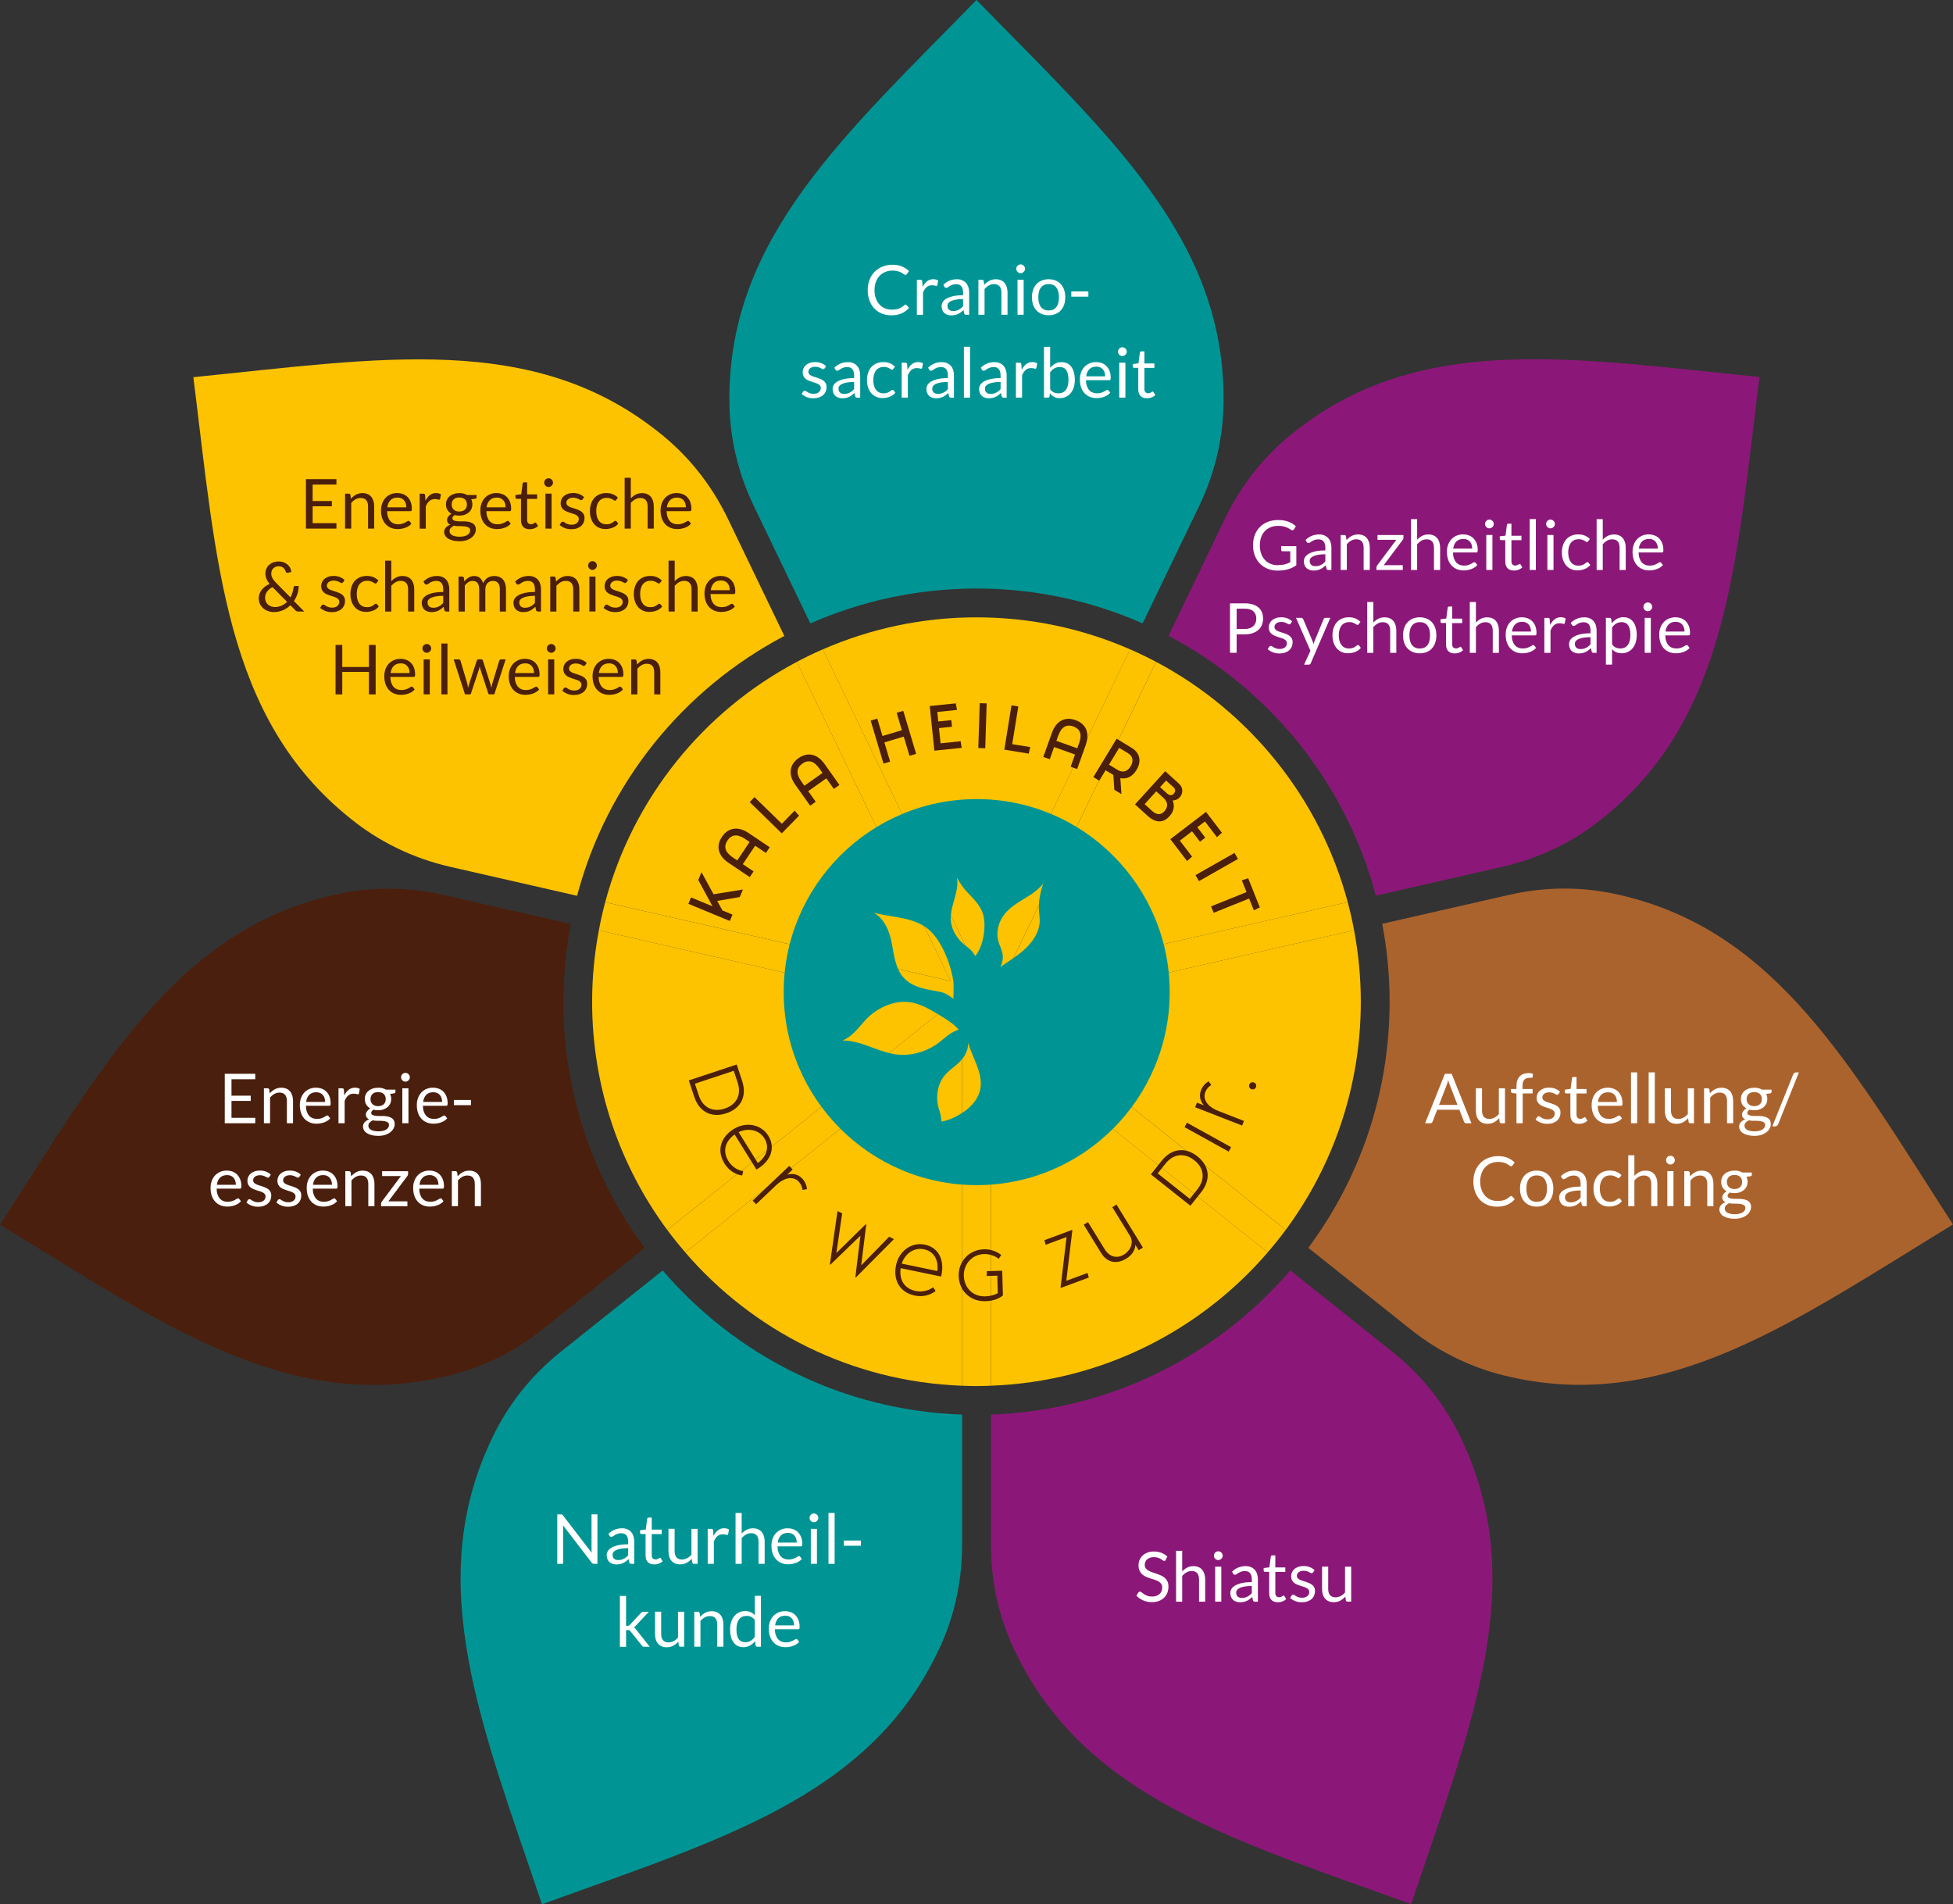 <?xml version="1.0" encoding="UTF-8"?>
<svg id="a" data-name="Ebene 1" xmlns="http://www.w3.org/2000/svg" xmlns:xlink="http://www.w3.org/1999/xlink" viewBox="0 0 537.33 523.86">
  <rect x="0" y="0" width="537.33" height="523.86" fill="#333333" stroke="none"/>
  <defs>
    <clipPath id="b">
      <rect x="189.39" y="193.44" width="157.23" height="164.53" style="fill: none;"/>
    </clipPath>
    <clipPath id="c">
      <rect x="189.39" y="193.44" width="157.23" height="164.53" style="fill: none;"/>
    </clipPath>
    <clipPath id="d">
      <rect x="189.39" y="193.44" width="157.23" height="164.53" style="fill: none;"/>
    </clipPath>
    <clipPath id="e">
      <rect x="189.39" y="193.44" width="157.23" height="164.53" style="fill: none;"/>
    </clipPath>
    <clipPath id="f">
      <rect x="189.39" y="193.44" width="157.23" height="164.53" style="fill: none;"/>
    </clipPath>
    <clipPath id="g">
      <rect x="189.39" y="193.44" width="157.23" height="164.53" style="fill: none;"/>
    </clipPath>
    <clipPath id="h">
      <rect x="189.39" y="193.44" width="157.23" height="164.53" style="fill: none;"/>
    </clipPath>
  </defs>
  <path d="M314.37,171.5l15.52-32.23c4.7-9.77,6.83-19.89,6.75-29.74-.01-44.42-32.16-72.79-67.98-109.53-35.82,36.74-67.97,65.11-67.98,109.53-.08,9.85,2.04,19.97,6.75,29.74l15.52,32.23c13.99-6.16,29.45-9.6,45.72-9.6s31.72,3.44,45.72,9.6Z" style="fill: #009594;"/>
  <path d="M215.79,174.94l-15.53-32.23c-4.71-9.77-11.29-17.74-19.04-23.81-34.74-27.68-76.96-20.24-128.02-15.14,6.39,50.92,8.53,93.73,43.25,121.44,7.65,6.2,16.88,10.85,27.46,13.27l34.86,7.96c8.21-31.03,29.21-56.84,57.02-71.48Z" style="fill: #fdc300;"/>
  <path d="M157.03,254.17l-34.88-7.96c-10.57-2.41-20.91-2.23-30.49,.04-43.3,9.9-63.8,47.55-91.65,90.65,43.79,26.75,78.6,51.77,121.91,41.9,9.62-2.11,19.01-6.43,27.49-13.2l27.97-22.3c-14.06-18.92-22.38-42.35-22.38-67.73,0-7.32,.72-14.47,2.04-21.4Z" style="fill: #4b1f0d;"/>
  <path d="M182.34,349.49l-27.99,22.33c-8.48,6.76-14.78,14.96-18.98,23.87-19.26,40.03-2.6,79.53,13.74,128.18,48.22-17.56,89.48-29.18,108.77-69.19,4.35-8.84,6.82-18.88,6.82-29.72v-35.8c-32.94-1.13-62.31-16.27-82.36-39.65Z" style="fill: #009594;"/>
  <path d="M272.64,389.14v35.8c0,10.84,2.49,20.88,6.83,29.72,19.29,40.01,60.56,51.62,108.78,69.18,16.33-48.65,32.98-88.15,13.71-128.18-4.2-8.91-10.5-17.1-18.98-23.86l-27.99-22.32c-20.04,23.39-49.41,38.53-82.35,39.67Z" style="fill: #8b1878;"/>
  <path d="M445.66,246.22c-9.58-2.27-19.92-2.45-30.49-.04l-34.88,7.96c1.32,6.94,2.04,14.1,2.04,21.42,0,25.37-8.32,48.8-22.37,67.72l27.97,22.3c8.48,6.76,17.87,11.08,27.49,13.19,43.31,9.87,78.11-15.16,121.9-41.92-27.86-43.1-48.36-80.75-91.67-90.64Z" style="fill: #ab632d;"/>
  <path d="M378.54,246.4l34.86-7.97c10.57-2.42,19.81-7.07,27.45-13.27,34.72-27.71,36.85-70.53,43.23-121.45-51.06-5.09-93.28-12.53-128.02,15.16-7.75,6.08-14.34,14.05-19.04,23.82l-15.52,32.23c27.81,14.64,48.82,40.44,57.03,71.47Z" style="fill: #8b1878;"/>
  <path d="M275.82,269.87v-.03h-.02l42.26-87.77c-2.33-1.23-4.71-2.38-7.13-3.44l-42.26,87.78v-.03l-.03,.03-42.26-87.78c-2.43,1.06-4.82,2.21-7.15,3.45l42.28,87.77h-.03v.02l-94.97-21.68c-.68,2.54-1.26,5.13-1.75,7.74l94.97,21.66-.02,.02h.03l-76.16,60.74c1.57,2.13,3.24,4.19,4.97,6.19l76.13-60.73v.03l.02-.02v97.39c1.32,.05,2.63,.1,3.96,.1s2.66-.05,3.98-.1l-.02-97.39,.02,.02v-.03l76.14,60.72c1.73-2,3.39-4.06,4.96-6.19l-76.17-60.72h.03l-.02-.03,94.97-21.68c-.49-2.61-1.07-5.2-1.75-7.74l-94.98,21.7Z" style="fill: #fdc300;"/>
  <path d="M268.66,266.39v.03l42.28-87.78c-12.95-5.66-27.24-8.81-42.28-8.81s-29.33,3.16-42.28,8.81l42.26,87.78v-.03Z" style="fill: #fdc300;"/>
  <path d="M261.48,269.84h.03l-42.28-87.76c-25.67,13.6-45.06,37.45-52.72,66.1l94.98,21.68v-.03Z" style="fill: #fdc300;"/>
  <path d="M259.71,277.61l.02-.02-94.97-21.66c-1.2,6.37-1.85,12.93-1.85,19.64,0,23.51,7.68,45.22,20.66,62.78l76.16-60.73h-.03Z" style="fill: #fdc300;"/>
  <path d="M264.67,283.85v-.03l-76.13,60.73c18.59,21.57,45.72,35.55,76.16,36.67v-97.39l-.02,.02Z" style="fill: #fdc300;"/>
  <path d="M272.64,283.84l-.02-.02,.02,97.39c30.43-1.13,57.57-15.11,76.15-36.68l-76.14-60.72v.03Z" style="fill: #fdc300;"/>
  <path d="M277.61,277.61h-.03l76.17,60.73c12.97-17.56,20.65-39.26,20.65-62.77,0-6.72-.65-13.29-1.85-19.66l-94.97,21.68,.02,.02Z" style="fill: #fdc300;"/>
  <path d="M275.84,269.84v.03l94.96-21.7c-7.67-28.65-27.06-52.5-52.73-66.1l-42.26,87.77h.03Z" style="fill: #fdc300;"/>
  <g>
    <path d="M154.64,416.66c.08,.04,.17,.12,.27,.25l7.88,10.26c-.02-.16-.03-.32-.04-.48,0-.16,0-.31,0-.45v-9.64h1.62v13.61h-.93c-.15,0-.27-.03-.37-.08-.1-.05-.2-.14-.29-.26l-7.88-10.25c.01,.16,.02,.31,.03,.47,0,.15,0,.29,0,.42v9.7h-1.61v-13.61h.95c.17,0,.29,.02,.37,.06Z" style="fill: #fff;"/>
    <path d="M174.49,430.21h-.75c-.16,0-.3-.03-.4-.08-.1-.05-.17-.16-.2-.32l-.19-.89c-.25,.23-.5,.43-.74,.61-.24,.18-.49,.33-.76,.46-.27,.12-.55,.22-.85,.28-.3,.06-.63,.1-1,.1s-.72-.05-1.05-.16c-.33-.11-.61-.26-.85-.47-.24-.21-.43-.47-.57-.8-.14-.32-.21-.7-.21-1.14,0-.38,.1-.75,.31-1.1,.21-.35,.55-.67,1.01-.94s1.08-.5,1.83-.67c.75-.17,1.67-.26,2.76-.26v-.75c0-.75-.16-1.32-.48-1.71-.32-.39-.79-.58-1.42-.58-.41,0-.76,.05-1.04,.16-.28,.1-.53,.22-.73,.35-.21,.13-.38,.25-.53,.35-.15,.1-.3,.16-.44,.16-.11,0-.21-.03-.3-.09-.08-.06-.15-.13-.2-.22l-.3-.54c.53-.51,1.1-.9,1.72-1.15,.61-.25,1.3-.38,2.04-.38,.54,0,1.02,.09,1.43,.27,.42,.18,.77,.42,1.05,.74s.5,.7,.65,1.15,.22,.94,.22,1.48v6.16Zm-4.39-1.04c.3,0,.57-.03,.82-.09,.25-.06,.48-.15,.7-.26,.22-.11,.43-.25,.63-.4,.2-.16,.39-.34,.58-.54v-1.99c-.78,0-1.44,.05-1.99,.15-.54,.1-.99,.23-1.33,.39-.34,.16-.59,.35-.75,.56s-.23,.46-.23,.73,.04,.47,.12,.66c.08,.18,.19,.34,.33,.45,.14,.12,.3,.2,.49,.26,.19,.05,.4,.08,.62,.08Z" style="fill: #fff;"/>
    <path d="M179.98,430.37c-.76,0-1.34-.21-1.75-.64-.41-.42-.61-1.04-.61-1.83v-5.89h-1.16c-.1,0-.19-.03-.26-.09s-.1-.15-.1-.28v-.67l1.58-.2,.39-2.97c.01-.09,.05-.17,.12-.23,.07-.06,.16-.09,.27-.09h.85v3.32h2.75v1.23h-2.75v5.78c0,.41,.1,.71,.29,.9s.45,.29,.76,.29c.18,0,.33-.02,.46-.07,.13-.05,.24-.1,.34-.16s.18-.11,.24-.16c.07-.05,.12-.07,.18-.07,.09,0,.17,.05,.24,.16l.49,.81c-.29,.27-.64,.49-1.05,.64-.41,.16-.84,.23-1.27,.23Z" style="fill: #fff;"/>
    <path d="M185.61,420.59v6.14c0,.73,.17,1.29,.5,1.69,.34,.4,.84,.6,1.52,.6,.49,0,.96-.12,1.4-.35,.44-.23,.84-.56,1.21-.98v-7.1h1.69v9.62h-1.01c-.24,0-.39-.12-.46-.35l-.13-1.04c-.42,.46-.89,.83-1.41,1.12-.52,.28-1.11,.42-1.79,.42-.53,0-.99-.09-1.39-.26-.4-.17-.74-.42-1.01-.74-.27-.32-.48-.7-.61-1.15-.14-.45-.2-.95-.2-1.49v-6.14h1.69Z" style="fill: #fff;"/>
    <path d="M194.71,430.21v-9.62h.97c.18,0,.31,.04,.38,.1,.07,.07,.12,.19,.14,.36l.11,1.5c.33-.67,.74-1.2,1.22-1.57,.48-.38,1.05-.56,1.71-.56,.27,0,.51,.03,.72,.09,.21,.06,.42,.14,.6,.25l-.22,1.26c-.04,.16-.14,.24-.29,.24-.09,0-.22-.03-.41-.09-.18-.06-.44-.09-.77-.09-.59,0-1.08,.17-1.48,.51-.4,.34-.73,.84-.99,1.49v6.13h-1.69Z" style="fill: #fff;"/>
    <path d="M202.37,430.21v-13.99h1.69v5.66c.41-.44,.87-.79,1.37-1.05,.5-.26,1.08-.39,1.73-.39,.53,0,.99,.09,1.39,.26,.4,.17,.74,.42,1.01,.74,.27,.32,.47,.71,.61,1.15,.14,.45,.21,.95,.21,1.49v6.13h-1.69v-6.13c0-.73-.17-1.29-.5-1.7-.33-.4-.84-.6-1.53-.6-.5,0-.97,.12-1.4,.36-.43,.24-.83,.57-1.2,.98v7.09h-1.69Z" style="fill: #fff;"/>
    <path d="M216.74,420.44c.58,0,1.11,.1,1.6,.29,.49,.19,.91,.47,1.26,.84s.63,.81,.83,1.35c.2,.54,.3,1.15,.3,1.83,0,.27-.03,.44-.09,.53-.06,.09-.16,.13-.32,.13h-6.4c.01,.61,.09,1.14,.25,1.59,.15,.45,.36,.83,.63,1.13s.58,.53,.95,.67c.37,.15,.78,.22,1.23,.22,.42,0,.79-.05,1.1-.15,.31-.1,.57-.2,.79-.32,.22-.11,.41-.22,.56-.32,.15-.1,.28-.15,.38-.15,.14,0,.25,.05,.32,.16l.48,.62c-.21,.25-.46,.47-.75,.66s-.6,.34-.94,.46c-.33,.12-.68,.21-1.03,.27-.35,.06-.71,.09-1.05,.09-.66,0-1.28-.11-1.84-.34s-1.04-.55-1.45-.99c-.41-.43-.73-.97-.96-1.61-.23-.64-.34-1.37-.34-2.2,0-.67,.1-1.3,.31-1.88,.21-.58,.5-1.09,.89-1.51,.39-.43,.86-.76,1.42-1.01,.56-.24,1.18-.37,1.88-.37Zm.04,1.25c-.82,0-1.46,.24-1.93,.71s-.76,1.13-.87,1.96h5.23c0-.39-.05-.75-.16-1.08s-.27-.61-.47-.85-.46-.42-.76-.55-.64-.19-1.03-.19Z" style="fill: #fff;"/>
    <path d="M225.15,417.57c0,.17-.03,.32-.1,.46-.07,.14-.16,.27-.27,.38s-.24,.2-.38,.26-.3,.09-.47,.09-.32-.03-.46-.09c-.14-.06-.27-.15-.38-.26s-.2-.24-.26-.38-.09-.3-.09-.46,.03-.32,.09-.47c.06-.15,.15-.28,.26-.39,.11-.11,.24-.2,.38-.26,.14-.06,.3-.09,.46-.09s.32,.03,.47,.09c.15,.06,.27,.15,.38,.26,.11,.11,.2,.24,.27,.39,.07,.15,.1,.31,.1,.47Zm-.38,3.02v9.62h-1.69v-9.62h1.69Z" style="fill: #fff;"/>
    <path d="M229.63,416.22v13.99h-1.69v-13.99h1.69Z" style="fill: #fff;"/>
    <path d="M232.18,423.8h4.69v1.43h-4.69v-1.43Z" style="fill: #fff;"/>
    <path d="M172.25,439.02v8.24h.44c.13,0,.23-.02,.31-.05,.08-.03,.17-.11,.28-.21l3.04-3.26c.09-.1,.19-.18,.28-.25,.1-.06,.22-.09,.38-.09h1.54l-3.54,3.77c-.09,.11-.18,.2-.26,.28-.08,.08-.18,.16-.29,.22,.11,.08,.22,.16,.31,.26,.09,.1,.18,.21,.26,.34l3.76,4.75h-1.52c-.14,0-.26-.03-.36-.08-.1-.05-.19-.14-.28-.25l-3.16-3.94c-.09-.13-.19-.22-.29-.26s-.24-.06-.43-.06h-.47v4.6h-1.7v-13.99h1.7Z" style="fill: #fff;"/>
    <path d="M181.91,443.39v6.14c0,.73,.17,1.29,.5,1.69,.34,.4,.84,.6,1.52,.6,.49,0,.96-.12,1.4-.35,.44-.23,.84-.56,1.21-.98v-7.1h1.69v9.62h-1.01c-.24,0-.39-.12-.46-.35l-.13-1.04c-.42,.46-.89,.83-1.41,1.12-.52,.28-1.11,.42-1.79,.42-.53,0-.99-.09-1.39-.26-.4-.17-.74-.42-1.01-.74-.27-.32-.48-.7-.61-1.15-.14-.45-.2-.95-.2-1.49v-6.14h1.69Z" style="fill: #fff;"/>
    <path d="M191.02,453.01v-9.62h1.01c.24,0,.39,.12,.46,.35l.13,1.05c.42-.46,.88-.84,1.4-1.12,.52-.29,1.11-.43,1.79-.43,.53,0,.99,.09,1.39,.26,.4,.17,.74,.42,1.01,.74,.27,.32,.47,.71,.61,1.15,.14,.45,.21,.95,.21,1.49v6.13h-1.69v-6.13c0-.73-.17-1.29-.5-1.7-.33-.4-.84-.6-1.53-.6-.5,0-.97,.12-1.4,.36-.43,.24-.83,.57-1.2,.98v7.09h-1.69Z" style="fill: #fff;"/>
    <path d="M208.35,453.01c-.24,0-.39-.12-.46-.35l-.15-1.17c-.41,.5-.88,.9-1.41,1.2-.53,.3-1.13,.45-1.82,.45-.55,0-1.05-.11-1.5-.32-.45-.21-.83-.52-1.15-.94-.32-.41-.56-.92-.73-1.54s-.26-1.32-.26-2.12c0-.71,.1-1.37,.29-1.98,.19-.61,.46-1.14,.82-1.59,.36-.45,.79-.8,1.31-1.06,.51-.26,1.1-.38,1.75-.38,.59,0,1.09,.1,1.51,.3s.79,.48,1.12,.84v-5.34h1.69v13.99h-1.01Zm-3.28-1.24c.55,0,1.03-.13,1.45-.38,.41-.25,.8-.61,1.14-1.07v-4.66c-.31-.42-.65-.71-1.02-.88-.37-.17-.78-.25-1.23-.25-.9,0-1.59,.32-2.07,.96-.48,.64-.72,1.55-.72,2.74,0,.63,.05,1.16,.16,1.61,.11,.45,.27,.81,.47,1.1,.21,.29,.47,.5,.77,.63s.65,.2,1.04,.2Z" style="fill: #fff;"/>
    <path d="M216.01,443.24c.58,0,1.11,.1,1.6,.29,.49,.19,.91,.47,1.26,.84s.63,.81,.83,1.35c.2,.54,.3,1.14,.3,1.83,0,.27-.03,.44-.09,.53-.06,.09-.16,.13-.32,.13h-6.4c.01,.61,.09,1.14,.25,1.59,.15,.45,.36,.83,.63,1.13s.58,.53,.95,.67c.37,.15,.78,.22,1.23,.22,.42,0,.79-.05,1.1-.15,.31-.1,.57-.2,.79-.32,.22-.11,.41-.22,.56-.32,.15-.1,.28-.15,.38-.15,.14,0,.25,.05,.32,.16l.48,.62c-.21,.25-.46,.47-.75,.66s-.6,.34-.94,.46c-.33,.12-.68,.21-1.03,.27-.35,.06-.71,.09-1.05,.09-.66,0-1.28-.11-1.84-.34s-1.04-.55-1.45-.99c-.41-.43-.73-.97-.96-1.61-.23-.64-.34-1.37-.34-2.2,0-.67,.1-1.3,.31-1.88,.21-.58,.5-1.09,.89-1.51,.39-.43,.86-.76,1.42-1.01,.56-.24,1.18-.37,1.88-.37Zm.04,1.24c-.82,0-1.46,.24-1.93,.71s-.76,1.13-.87,1.96h5.23c0-.39-.05-.75-.16-1.08s-.27-.61-.47-.85-.46-.42-.76-.55-.64-.2-1.03-.2Z" style="fill: #fff;"/>
  </g>
  <g>
    <path d="M351.62,155.46c.37,0,.7-.02,1.01-.05,.31-.04,.6-.09,.87-.16,.27-.07,.53-.15,.77-.25,.24-.1,.48-.21,.72-.34v-3h-2.11c-.12,0-.22-.03-.29-.1-.07-.07-.11-.15-.11-.26v-1.04h4.18v5.23c-.34,.25-.7,.46-1.07,.65s-.77,.34-1.19,.46c-.42,.12-.87,.22-1.35,.28-.48,.06-1,.09-1.57,.09-.99,0-1.89-.17-2.72-.51s-1.53-.81-2.13-1.42c-.59-.61-1.06-1.34-1.39-2.2-.33-.85-.5-1.8-.5-2.82s.16-1.99,.49-2.84c.33-.85,.79-1.59,1.4-2.2,.6-.61,1.34-1.08,2.19-1.42,.86-.34,1.82-.5,2.88-.5,.54,0,1.04,.04,1.5,.12,.46,.08,.89,.19,1.29,.34,.4,.15,.76,.33,1.1,.54s.65,.45,.94,.72l-.52,.84c-.11,.17-.25,.26-.42,.26-.1,0-.21-.03-.33-.1-.16-.09-.33-.2-.53-.32-.2-.13-.44-.25-.72-.37-.28-.12-.61-.22-1-.3-.38-.08-.84-.12-1.36-.12-.77,0-1.46,.12-2.08,.38-.62,.25-1.15,.61-1.59,1.07-.44,.47-.77,1.03-1.01,1.69-.23,.66-.35,1.4-.35,2.23s.12,1.63,.37,2.3c.24,.67,.59,1.25,1.03,1.71s.97,.83,1.58,1.07c.61,.25,1.28,.37,2.01,.37Z" style="fill: #fff;"/>
    <path d="M366.3,156.8h-.75c-.16,0-.3-.03-.4-.08-.1-.05-.17-.16-.2-.32l-.19-.89c-.25,.23-.5,.43-.74,.61-.24,.18-.49,.33-.76,.46-.27,.12-.55,.22-.85,.28-.3,.06-.63,.1-1,.1s-.72-.05-1.05-.16c-.33-.11-.61-.26-.85-.47-.24-.21-.43-.47-.57-.8-.14-.32-.21-.7-.21-1.14,0-.38,.1-.75,.31-1.1,.21-.35,.55-.67,1.01-.94,.47-.27,1.08-.5,1.83-.67,.75-.17,1.67-.26,2.76-.26v-.75c0-.75-.16-1.32-.48-1.71-.32-.39-.79-.58-1.42-.58-.41,0-.76,.05-1.04,.16-.28,.1-.53,.22-.73,.35-.21,.13-.38,.25-.53,.35-.15,.1-.3,.16-.44,.16-.11,0-.21-.03-.3-.09-.08-.06-.15-.13-.2-.22l-.3-.54c.53-.51,1.1-.9,1.72-1.15s1.3-.38,2.04-.38c.54,0,1.02,.09,1.43,.27s.77,.42,1.05,.74c.29,.32,.5,.7,.65,1.15,.15,.45,.22,.94,.22,1.48v6.16Zm-4.39-1.04c.3,0,.57-.03,.82-.09,.25-.06,.48-.15,.7-.26,.22-.11,.43-.25,.63-.4,.2-.16,.39-.34,.58-.54v-1.99c-.78,0-1.44,.05-1.99,.15-.54,.1-.99,.23-1.33,.39-.34,.16-.59,.35-.75,.56s-.23,.46-.23,.73,.04,.47,.12,.66c.08,.18,.19,.34,.33,.45,.14,.12,.3,.2,.49,.26,.19,.05,.4,.08,.62,.08Z" style="fill: #fff;"/>
    <path d="M368.86,156.8v-9.62h1.01c.24,0,.39,.12,.46,.35l.13,1.04c.42-.46,.88-.84,1.4-1.12,.52-.28,1.11-.43,1.79-.43,.53,0,.99,.09,1.39,.26s.74,.42,1.01,.74c.27,.32,.47,.7,.61,1.15s.21,.95,.21,1.49v6.13h-1.69v-6.13c0-.73-.17-1.29-.5-1.7-.33-.4-.84-.6-1.53-.6-.5,0-.97,.12-1.4,.36-.43,.24-.83,.57-1.2,.98v7.09h-1.69Z" style="fill: #fff;"/>
    <path d="M386.15,147.89c0,.12-.02,.24-.07,.35-.04,.11-.1,.21-.17,.3l-5.21,6.94h5.25v1.32h-7.25v-.7c0-.08,.02-.18,.06-.29,.04-.11,.1-.22,.18-.32l5.23-6.98h-5.18v-1.33h7.14v.72Z" style="fill: #fff;"/>
    <path d="M388.21,156.8v-13.99h1.69v5.66c.41-.44,.87-.79,1.37-1.05,.5-.26,1.08-.39,1.73-.39,.53,0,.99,.09,1.39,.26s.74,.42,1.01,.74c.27,.32,.47,.7,.61,1.15s.21,.95,.21,1.49v6.13h-1.69v-6.13c0-.73-.17-1.29-.5-1.7-.33-.4-.84-.6-1.53-.6-.5,0-.97,.12-1.4,.36-.43,.24-.83,.57-1.2,.98v7.09h-1.69Z" style="fill: #fff;"/>
    <path d="M402.58,147.02c.58,0,1.11,.1,1.6,.29,.49,.19,.91,.47,1.26,.84,.35,.36,.63,.81,.83,1.35,.2,.54,.3,1.15,.3,1.83,0,.27-.03,.44-.09,.53-.06,.09-.16,.13-.32,.13h-6.4c.01,.61,.09,1.14,.25,1.59,.15,.45,.36,.83,.63,1.13s.58,.53,.95,.67c.37,.15,.78,.22,1.23,.22,.42,0,.79-.05,1.1-.15,.31-.1,.57-.2,.79-.32,.22-.11,.41-.22,.56-.32,.15-.1,.28-.15,.38-.15,.14,0,.25,.05,.32,.16l.48,.62c-.21,.25-.46,.47-.75,.66s-.6,.34-.94,.46c-.33,.12-.68,.21-1.03,.27-.35,.06-.71,.09-1.05,.09-.66,0-1.28-.11-1.84-.34s-1.04-.55-1.45-.99c-.41-.43-.73-.97-.96-1.61-.23-.64-.34-1.37-.34-2.2,0-.67,.1-1.3,.31-1.88,.21-.58,.5-1.09,.89-1.52,.39-.43,.86-.76,1.42-1.01s1.18-.37,1.88-.37Zm.04,1.24c-.82,0-1.46,.24-1.93,.71s-.76,1.13-.87,1.96h5.23c0-.39-.05-.75-.16-1.08-.11-.33-.27-.61-.47-.85-.21-.24-.46-.42-.76-.55-.3-.13-.64-.19-1.03-.19Z" style="fill: #fff;"/>
    <path d="M410.99,144.15c0,.17-.03,.32-.1,.46-.07,.14-.16,.27-.27,.38-.11,.11-.24,.2-.38,.26s-.3,.1-.47,.1-.32-.03-.46-.1c-.14-.06-.27-.15-.38-.26-.11-.11-.2-.24-.26-.38s-.09-.3-.09-.46,.03-.32,.09-.47,.15-.28,.26-.39c.11-.11,.24-.2,.38-.26,.14-.06,.3-.09,.46-.09s.32,.03,.47,.09c.15,.06,.27,.15,.38,.26,.11,.11,.2,.24,.27,.39,.07,.15,.1,.31,.1,.47Zm-.38,3.02v9.62h-1.69v-9.62h1.69Z" style="fill: #fff;"/>
    <path d="M416.51,156.95c-.76,0-1.34-.21-1.75-.64-.41-.42-.61-1.04-.61-1.83v-5.89h-1.16c-.1,0-.19-.03-.26-.09-.07-.06-.1-.15-.1-.28v-.67l1.58-.2,.39-2.97c.01-.1,.05-.17,.12-.23s.16-.09,.27-.09h.85v3.32h2.75v1.23h-2.75v5.78c0,.41,.1,.71,.29,.9s.45,.29,.76,.29c.18,0,.33-.02,.46-.07,.13-.05,.24-.1,.34-.16s.18-.11,.24-.16c.07-.05,.12-.07,.18-.07,.09,0,.17,.05,.24,.16l.49,.81c-.29,.27-.64,.49-1.05,.64-.41,.16-.84,.23-1.27,.23Z" style="fill: #fff;"/>
    <path d="M422.56,142.8v13.99h-1.69v-13.99h1.69Z" style="fill: #fff;"/>
    <path d="M427.8,144.15c0,.17-.03,.32-.1,.46-.07,.14-.16,.27-.27,.38-.11,.11-.24,.2-.38,.26s-.3,.1-.47,.1-.32-.03-.46-.1c-.14-.06-.27-.15-.38-.26-.11-.11-.2-.24-.26-.38s-.09-.3-.09-.46,.03-.32,.09-.47,.15-.28,.26-.39c.11-.11,.24-.2,.38-.26,.14-.06,.3-.09,.46-.09s.32,.03,.47,.09c.15,.06,.27,.15,.38,.26,.11,.11,.2,.24,.27,.39,.07,.15,.1,.31,.1,.47Zm-.38,3.02v9.62h-1.69v-9.62h1.69Z" style="fill: #fff;"/>
    <path d="M436.97,148.88c-.05,.07-.1,.12-.15,.16s-.12,.06-.22,.06-.2-.04-.31-.12c-.11-.08-.25-.17-.42-.26-.17-.09-.38-.18-.62-.26-.24-.08-.54-.12-.9-.12-.47,0-.88,.08-1.24,.25s-.66,.41-.91,.73c-.24,.32-.43,.7-.55,1.15-.12,.45-.19,.95-.19,1.51s.07,1.1,.2,1.55c.13,.45,.32,.83,.56,1.14,.24,.31,.53,.54,.88,.7,.35,.16,.73,.24,1.16,.24s.75-.05,1.02-.15c.27-.1,.49-.21,.67-.33,.18-.12,.32-.23,.44-.33,.11-.1,.23-.15,.34-.15,.15,0,.25,.05,.32,.16l.48,.62c-.42,.51-.94,.89-1.57,1.12-.63,.24-1.29,.36-1.99,.36-.6,0-1.16-.11-1.68-.33-.52-.22-.96-.54-1.34-.96-.38-.42-.68-.94-.9-1.55-.22-.61-.33-1.31-.33-2.1,0-.72,.1-1.38,.3-1.99,.2-.61,.49-1.13,.87-1.57,.38-.44,.86-.78,1.42-1.03,.56-.25,1.21-.37,1.94-.37,.67,0,1.27,.11,1.79,.33s.98,.53,1.38,.93l-.45,.61Z" style="fill: #fff;"/>
    <path d="M439.28,156.8v-13.99h1.69v5.66c.41-.44,.87-.79,1.37-1.05,.5-.26,1.08-.39,1.73-.39,.53,0,.99,.09,1.39,.26s.74,.42,1.01,.74c.27,.32,.47,.7,.61,1.15s.21,.95,.21,1.49v6.13h-1.69v-6.13c0-.73-.17-1.29-.5-1.7-.33-.4-.84-.6-1.53-.6-.5,0-.97,.12-1.4,.36-.43,.24-.83,.57-1.2,.98v7.09h-1.69Z" style="fill: #fff;"/>
    <path d="M453.65,147.02c.58,0,1.11,.1,1.6,.29,.49,.19,.91,.47,1.26,.84,.35,.36,.63,.81,.83,1.35,.2,.54,.3,1.15,.3,1.83,0,.27-.03,.44-.09,.53-.06,.09-.16,.13-.32,.13h-6.4c.01,.61,.09,1.14,.25,1.59,.15,.45,.36,.83,.63,1.13s.58,.53,.95,.67c.37,.15,.78,.22,1.23,.22,.42,0,.79-.05,1.1-.15,.31-.1,.57-.2,.79-.32,.22-.11,.41-.22,.56-.32,.15-.1,.28-.15,.38-.15,.14,0,.25,.05,.32,.16l.48,.62c-.21,.25-.46,.47-.75,.66s-.6,.34-.94,.46c-.33,.12-.68,.21-1.03,.27-.35,.06-.71,.09-1.05,.09-.66,0-1.28-.11-1.84-.34s-1.04-.55-1.45-.99c-.41-.43-.73-.97-.96-1.61-.23-.64-.34-1.37-.34-2.2,0-.67,.1-1.3,.31-1.88,.21-.58,.5-1.09,.89-1.52,.39-.43,.86-.76,1.42-1.01s1.18-.37,1.88-.37Zm.04,1.24c-.82,0-1.46,.24-1.93,.71s-.76,1.13-.87,1.96h5.23c0-.39-.05-.75-.16-1.08-.11-.33-.27-.61-.47-.85-.21-.24-.46-.42-.76-.55-.3-.13-.64-.19-1.03-.19Z" style="fill: #fff;"/>
    <path d="M340.24,174.5v5.09h-1.83v-13.61h4.02c.86,0,1.61,.1,2.25,.3s1.16,.48,1.58,.85,.73,.81,.94,1.33c.21,.52,.31,1.1,.31,1.74s-.11,1.21-.33,1.74c-.22,.53-.55,.98-.97,1.36-.43,.38-.96,.68-1.59,.89-.63,.21-1.36,.32-2.18,.32h-2.18Zm0-1.46h2.18c.53,0,.99-.07,1.39-.21,.4-.14,.74-.33,1.01-.58,.27-.25,.48-.55,.62-.9,.14-.35,.21-.73,.21-1.15,0-.87-.27-1.54-.8-2.03-.54-.49-1.34-.73-2.43-.73h-2.18v5.61Z" style="fill: #fff;"/>
    <path d="M355.07,171.56c-.08,.14-.19,.21-.35,.21-.1,0-.2-.03-.32-.1-.12-.07-.27-.15-.44-.23-.17-.09-.38-.17-.62-.24-.24-.07-.53-.11-.85-.11-.29,0-.54,.04-.77,.11-.23,.07-.42,.17-.58,.3-.16,.13-.29,.27-.37,.44-.08,.17-.13,.35-.13,.55,0,.25,.07,.45,.21,.62s.33,.31,.57,.43c.23,.12,.5,.23,.8,.32,.3,.09,.6,.19,.92,.29s.62,.22,.92,.35c.3,.13,.56,.29,.8,.48,.23,.19,.42,.42,.57,.7s.21,.61,.21,.99c0,.44-.08,.85-.24,1.23s-.39,.7-.7,.98-.69,.49-1.14,.65c-.45,.16-.97,.24-1.56,.24-.67,0-1.28-.11-1.82-.33-.54-.22-1.01-.5-1.39-.84l.4-.65c.05-.08,.11-.15,.18-.19,.07-.04,.16-.07,.28-.07s.23,.04,.36,.13c.13,.09,.28,.19,.46,.29s.4,.21,.66,.29c.26,.09,.58,.13,.96,.13,.33,0,.62-.04,.86-.13,.25-.08,.45-.2,.62-.35,.17-.15,.29-.31,.37-.5,.08-.19,.12-.39,.12-.61,0-.27-.07-.49-.21-.66-.14-.17-.33-.32-.57-.45-.23-.12-.5-.23-.8-.32s-.61-.19-.92-.29-.62-.22-.92-.35c-.3-.13-.57-.29-.8-.49s-.42-.44-.56-.73-.21-.64-.21-1.05c0-.37,.08-.72,.23-1.06,.15-.34,.37-.64,.67-.89,.29-.26,.65-.46,1.07-.61,.42-.15,.91-.23,1.45-.23,.63,0,1.2,.1,1.71,.3,.5,.2,.94,.47,1.31,.82l-.38,.62Z" style="fill: #fff;"/>
    <path d="M360.63,182.44c-.06,.13-.13,.23-.21,.3-.09,.08-.22,.11-.39,.11h-1.25l1.76-3.82-3.97-9.06h1.46c.15,0,.26,.04,.34,.11,.08,.07,.14,.15,.18,.24l2.58,6.06c.06,.14,.11,.28,.15,.42,.04,.14,.08,.28,.11,.43,.04-.15,.09-.29,.13-.43,.04-.14,.1-.28,.15-.43l2.5-6.05c.04-.1,.1-.18,.19-.25s.19-.1,.3-.1h1.35l-5.37,12.46Z" style="fill: #fff;"/>
    <path d="M373.85,171.68c-.05,.07-.1,.12-.15,.16s-.12,.06-.22,.06-.2-.04-.31-.12c-.11-.08-.25-.17-.42-.26s-.38-.18-.62-.26c-.24-.08-.54-.12-.9-.12-.47,0-.88,.08-1.24,.25s-.66,.41-.91,.73-.43,.7-.55,1.15c-.12,.45-.19,.95-.19,1.51s.07,1.1,.2,1.55c.13,.45,.32,.83,.56,1.14,.24,.31,.53,.54,.88,.7,.35,.16,.73,.24,1.16,.24s.75-.05,1.02-.15c.27-.1,.49-.21,.67-.33,.18-.12,.32-.23,.44-.33,.11-.1,.23-.15,.34-.15,.15,0,.25,.05,.32,.16l.48,.62c-.42,.51-.94,.89-1.57,1.12-.63,.24-1.29,.36-1.99,.36-.6,0-1.16-.11-1.68-.33-.52-.22-.96-.54-1.34-.96-.38-.42-.68-.94-.9-1.55-.22-.61-.33-1.31-.33-2.1,0-.72,.1-1.38,.3-1.99,.2-.61,.49-1.13,.87-1.57,.38-.44,.86-.78,1.42-1.03,.56-.25,1.21-.37,1.94-.37,.67,0,1.27,.11,1.79,.33,.52,.22,.98,.53,1.38,.93l-.45,.61Z" style="fill: #fff;"/>
    <path d="M376.16,179.6v-13.99h1.69v5.66c.41-.44,.87-.79,1.37-1.05,.5-.26,1.08-.39,1.73-.39,.53,0,.99,.09,1.39,.26,.4,.17,.74,.42,1.01,.74,.27,.32,.47,.71,.61,1.15,.14,.45,.21,.95,.21,1.49v6.13h-1.69v-6.13c0-.73-.17-1.29-.5-1.7-.33-.4-.84-.6-1.53-.6-.5,0-.97,.12-1.4,.36-.43,.24-.83,.57-1.2,.98v7.09h-1.69Z" style="fill: #fff;"/>
    <path d="M390.62,169.82c.7,0,1.34,.12,1.9,.35,.57,.23,1.05,.57,1.44,1s.7,.95,.91,1.56c.21,.61,.32,1.29,.32,2.05s-.11,1.44-.32,2.05c-.21,.61-.52,1.13-.91,1.56s-.88,.76-1.44,.99c-.57,.23-1.2,.35-1.9,.35s-1.34-.12-1.91-.35c-.57-.23-1.05-.56-1.45-.99-.4-.43-.71-.95-.92-1.56-.21-.61-.32-1.29-.32-2.05s.11-1.44,.32-2.05c.22-.61,.52-1.13,.92-1.56,.4-.43,.88-.76,1.45-1,.57-.23,1.2-.35,1.91-.35Zm0,8.59c.95,0,1.66-.32,2.13-.96,.47-.64,.7-1.52,.7-2.66s-.23-2.04-.7-2.68-1.18-.96-2.13-.96c-.48,0-.9,.08-1.25,.25-.36,.16-.65,.4-.89,.71-.24,.31-.42,.69-.53,1.15-.12,.45-.18,.96-.18,1.53s.06,1.08,.18,1.53c.12,.45,.29,.83,.53,1.13,.24,.31,.53,.54,.89,.71,.35,.17,.77,.25,1.25,.25Z" style="fill: #fff;"/>
    <path d="M400.21,179.75c-.76,0-1.34-.21-1.75-.64-.41-.42-.61-1.04-.61-1.83v-5.89h-1.16c-.1,0-.19-.03-.26-.09-.07-.06-.1-.15-.1-.28v-.67l1.58-.2,.39-2.97c.01-.1,.05-.17,.12-.23,.07-.06,.16-.09,.27-.09h.85v3.32h2.75v1.23h-2.75v5.78c0,.41,.1,.71,.29,.9s.45,.29,.76,.29c.18,0,.33-.02,.46-.07,.13-.05,.24-.1,.34-.16s.18-.11,.24-.16c.07-.05,.12-.07,.18-.07,.09,0,.17,.05,.24,.16l.49,.81c-.29,.27-.64,.49-1.05,.64-.41,.16-.84,.23-1.27,.23Z" style="fill: #fff;"/>
    <path d="M404.38,179.6v-13.99h1.69v5.66c.41-.44,.87-.79,1.37-1.05,.5-.26,1.08-.39,1.73-.39,.53,0,.99,.09,1.39,.26,.4,.17,.74,.42,1.01,.74,.27,.32,.47,.71,.61,1.15,.14,.45,.21,.95,.21,1.49v6.13h-1.69v-6.13c0-.73-.17-1.29-.5-1.7-.33-.4-.84-.6-1.53-.6-.5,0-.97,.12-1.4,.36-.43,.24-.83,.57-1.2,.98v7.09h-1.69Z" style="fill: #fff;"/>
    <path d="M418.75,169.82c.58,0,1.11,.1,1.6,.29,.49,.19,.91,.47,1.26,.84s.63,.81,.83,1.35c.2,.54,.3,1.14,.3,1.83,0,.27-.03,.44-.09,.53-.06,.09-.16,.13-.32,.13h-6.4c.01,.61,.09,1.14,.25,1.59,.15,.45,.36,.83,.63,1.13,.27,.3,.58,.53,.95,.67,.37,.15,.78,.22,1.23,.22,.42,0,.79-.05,1.1-.15,.31-.1,.57-.2,.79-.32,.22-.11,.41-.22,.56-.32,.15-.1,.28-.15,.38-.15,.14,0,.25,.05,.32,.16l.48,.62c-.21,.25-.46,.47-.75,.66s-.6,.34-.94,.46c-.33,.12-.68,.21-1.03,.27-.35,.06-.71,.09-1.05,.09-.66,0-1.28-.11-1.84-.34s-1.04-.55-1.45-.99c-.41-.43-.73-.97-.96-1.61-.23-.64-.34-1.37-.34-2.2,0-.67,.1-1.3,.31-1.88,.21-.58,.5-1.09,.89-1.51,.39-.43,.86-.76,1.42-1.01,.56-.24,1.18-.37,1.88-.37Zm.04,1.24c-.82,0-1.46,.24-1.93,.71s-.76,1.13-.87,1.96h5.23c0-.39-.05-.75-.16-1.08s-.27-.61-.47-.85-.46-.42-.76-.55-.64-.2-1.03-.2Z" style="fill: #fff;"/>
    <path d="M424.9,179.6v-9.62h.97c.18,0,.31,.03,.38,.1s.12,.19,.14,.36l.11,1.5c.33-.67,.74-1.2,1.22-1.57s1.05-.57,1.71-.57c.27,0,.51,.03,.72,.09,.21,.06,.42,.14,.6,.25l-.22,1.26c-.04,.16-.14,.24-.29,.24-.09,0-.22-.03-.41-.09-.18-.06-.44-.09-.77-.09-.59,0-1.08,.17-1.48,.51-.4,.34-.73,.84-.99,1.49v6.13h-1.69Z" style="fill: #fff;"/>
    <path d="M439.26,179.6h-.75c-.16,0-.3-.03-.4-.08-.1-.05-.17-.16-.2-.32l-.19-.89c-.25,.23-.5,.43-.74,.61-.24,.18-.49,.33-.76,.46-.27,.12-.55,.22-.85,.28-.3,.06-.63,.1-1,.1s-.72-.05-1.05-.16c-.33-.11-.61-.26-.85-.47-.24-.21-.43-.47-.57-.8-.14-.32-.21-.7-.21-1.14,0-.38,.1-.75,.31-1.1,.21-.35,.55-.67,1.01-.94s1.08-.5,1.83-.67c.75-.17,1.67-.26,2.76-.26v-.75c0-.75-.16-1.32-.48-1.71-.32-.39-.79-.58-1.42-.58-.41,0-.76,.05-1.04,.16-.28,.1-.53,.22-.73,.35-.21,.13-.38,.25-.53,.35-.15,.1-.3,.16-.44,.16-.11,0-.21-.03-.3-.09-.08-.06-.15-.13-.2-.22l-.3-.54c.53-.51,1.1-.9,1.72-1.15,.61-.25,1.3-.38,2.04-.38,.54,0,1.02,.09,1.43,.27,.42,.18,.77,.42,1.05,.74,.29,.32,.5,.7,.65,1.15,.15,.45,.22,.94,.22,1.48v6.16Zm-4.39-1.04c.3,0,.57-.03,.82-.09,.25-.06,.48-.15,.7-.26,.22-.11,.43-.25,.63-.4,.2-.16,.39-.34,.58-.54v-1.99c-.78,0-1.44,.05-1.99,.15-.54,.1-.99,.23-1.33,.39-.34,.16-.59,.35-.75,.56s-.23,.46-.23,.73,.04,.47,.12,.66c.08,.18,.19,.34,.33,.45,.14,.12,.3,.2,.49,.26,.19,.05,.4,.08,.62,.08Z" style="fill: #fff;"/>
    <path d="M441.83,182.85v-12.88h1.01c.24,0,.39,.12,.46,.35l.14,1.14c.41-.5,.88-.9,1.41-1.21,.53-.3,1.14-.46,1.83-.46,.55,0,1.05,.11,1.5,.32,.45,.21,.83,.53,1.15,.94,.32,.42,.56,.93,.73,1.54s.26,1.32,.26,2.12c0,.71-.09,1.37-.28,1.98-.19,.61-.46,1.14-.82,1.59-.35,.45-.79,.8-1.31,1.05-.52,.26-1.1,.38-1.74,.38-.59,0-1.1-.1-1.52-.29s-.79-.48-1.12-.84v4.26h-1.69Zm4.29-11.69c-.55,0-1.03,.13-1.45,.38-.42,.25-.8,.61-1.14,1.07v4.65c.31,.42,.65,.71,1.02,.88,.37,.17,.78,.26,1.24,.26,.89,0,1.58-.32,2.06-.96s.72-1.55,.72-2.74c0-.63-.05-1.17-.17-1.62-.11-.45-.27-.82-.48-1.11-.21-.29-.47-.5-.77-.63-.3-.13-.65-.2-1.04-.2Z" style="fill: #fff;"/>
    <path d="M454.57,166.95c0,.17-.03,.32-.1,.46-.07,.14-.16,.27-.27,.38s-.24,.2-.38,.26c-.15,.06-.3,.1-.47,.1s-.32-.03-.46-.1c-.14-.06-.27-.15-.38-.26s-.2-.24-.26-.38-.09-.3-.09-.46,.03-.32,.09-.47c.06-.15,.15-.28,.26-.39s.24-.2,.38-.26c.14-.06,.3-.09,.46-.09s.32,.03,.47,.09,.27,.15,.38,.26,.2,.24,.27,.39c.07,.15,.1,.31,.1,.47Zm-.38,3.02v9.62h-1.69v-9.62h1.69Z" style="fill: #fff;"/>
    <path d="M460.99,169.82c.58,0,1.11,.1,1.6,.29,.49,.19,.91,.47,1.26,.84s.63,.81,.83,1.35c.2,.54,.3,1.14,.3,1.83,0,.27-.03,.44-.09,.53-.06,.09-.16,.13-.32,.13h-6.4c.01,.61,.09,1.14,.25,1.59,.15,.45,.36,.83,.63,1.13s.58,.53,.95,.67c.37,.15,.78,.22,1.23,.22,.42,0,.79-.05,1.1-.15,.31-.1,.57-.2,.79-.32,.22-.11,.41-.22,.56-.32,.15-.1,.28-.15,.38-.15,.14,0,.25,.05,.32,.16l.48,.62c-.21,.25-.46,.47-.75,.66s-.6,.34-.94,.46c-.33,.12-.68,.21-1.03,.27-.35,.06-.71,.09-1.05,.09-.66,0-1.28-.11-1.84-.34s-1.04-.55-1.45-.99c-.41-.43-.73-.97-.96-1.61-.23-.64-.34-1.37-.34-2.2,0-.67,.1-1.3,.31-1.88,.21-.58,.5-1.09,.89-1.51,.39-.43,.86-.76,1.42-1.01,.56-.24,1.18-.37,1.88-.37Zm.04,1.24c-.82,0-1.46,.24-1.93,.71s-.76,1.13-.87,1.96h5.23c0-.39-.05-.75-.16-1.08s-.27-.61-.47-.85-.46-.42-.76-.55-.64-.2-1.03-.2Z" style="fill: #fff;"/>
  </g>
  <g>
    <path d="M92.56,131.81v1.5h-6.54v4.52h5.29v1.44h-5.29v4.65h6.54v1.5h-8.39v-13.61h8.39Z" style="fill: #4b1f0d;"/>
    <path d="M94.94,145.43v-9.62h1.01c.24,0,.39,.12,.46,.35l.13,1.04c.42-.46,.88-.84,1.4-1.12,.52-.28,1.11-.43,1.79-.43,.53,0,.99,.09,1.39,.26s.74,.42,1.01,.74c.27,.32,.47,.7,.61,1.15s.21,.95,.21,1.49v6.13h-1.69v-6.13c0-.73-.17-1.29-.5-1.7-.33-.4-.84-.6-1.53-.6-.5,0-.97,.12-1.4,.36-.43,.24-.83,.57-1.2,.98v7.09h-1.69Z" style="fill: #4b1f0d;"/>
    <path d="M109.32,135.65c.58,0,1.11,.1,1.6,.29,.49,.19,.91,.47,1.26,.84,.35,.36,.63,.81,.83,1.35,.2,.54,.3,1.15,.3,1.83,0,.27-.03,.44-.09,.53-.06,.09-.16,.13-.32,.13h-6.4c.01,.61,.09,1.14,.25,1.59,.15,.45,.36,.83,.63,1.13s.58,.53,.95,.67c.37,.15,.78,.22,1.23,.22,.42,0,.79-.05,1.1-.15,.31-.1,.57-.2,.79-.32,.22-.11,.41-.22,.56-.32,.15-.1,.28-.15,.38-.15,.14,0,.25,.05,.32,.16l.48,.62c-.21,.25-.46,.47-.75,.66s-.6,.34-.94,.46c-.33,.12-.68,.21-1.03,.27-.35,.06-.71,.09-1.05,.09-.66,0-1.28-.11-1.84-.34s-1.04-.55-1.45-.99c-.41-.43-.73-.97-.96-1.61-.23-.64-.34-1.37-.34-2.2,0-.67,.1-1.3,.31-1.88,.21-.58,.5-1.09,.89-1.52,.39-.43,.86-.76,1.42-1.01s1.18-.37,1.88-.37Zm.04,1.24c-.82,0-1.46,.24-1.93,.71s-.76,1.13-.87,1.96h5.23c0-.39-.05-.75-.16-1.08-.11-.33-.27-.61-.47-.85-.21-.24-.46-.42-.76-.55-.3-.13-.64-.19-1.03-.19Z" style="fill: #4b1f0d;"/>
    <path d="M115.46,145.43v-9.62h.97c.18,0,.31,.04,.38,.1,.07,.07,.12,.19,.14,.36l.11,1.5c.33-.67,.74-1.2,1.22-1.57,.48-.38,1.05-.56,1.71-.56,.27,0,.51,.03,.72,.09,.21,.06,.42,.14,.6,.25l-.22,1.26c-.04,.16-.14,.24-.29,.24-.09,0-.22-.03-.41-.09-.18-.06-.44-.09-.77-.09-.59,0-1.08,.17-1.48,.51-.4,.34-.73,.84-.99,1.49v6.13h-1.69Z" style="fill: #4b1f0d;"/>
    <path d="M126.36,135.64c.42,0,.81,.05,1.17,.14,.36,.09,.7,.23,.99,.4h2.61v.63c0,.21-.13,.34-.4,.4l-1.09,.15c.22,.41,.32,.87,.32,1.38,0,.47-.09,.89-.27,1.28s-.43,.71-.75,.98c-.32,.27-.7,.48-1.14,.63-.44,.15-.92,.22-1.45,.22-.45,0-.87-.05-1.27-.16-.2,.13-.36,.27-.46,.42-.1,.15-.16,.3-.16,.44,0,.24,.09,.41,.28,.54s.43,.21,.73,.26,.65,.08,1.04,.08h1.18c.4,0,.8,.04,1.18,.11,.39,.07,.73,.19,1.04,.35s.55,.38,.73,.66,.28,.65,.28,1.1c0,.42-.1,.82-.31,1.21-.21,.39-.5,.74-.89,1.04-.39,.3-.86,.55-1.42,.73-.56,.18-1.19,.27-1.89,.27s-1.32-.07-1.85-.21c-.53-.14-.97-.33-1.32-.56-.35-.23-.61-.51-.78-.81-.17-.31-.26-.63-.26-.96,0-.48,.15-.88,.45-1.21,.3-.33,.71-.6,1.24-.79-.27-.13-.49-.29-.65-.51-.16-.21-.24-.5-.24-.85,0-.14,.02-.28,.08-.43,.05-.15,.13-.29,.23-.44,.1-.14,.23-.28,.38-.42,.15-.13,.33-.25,.53-.35-.47-.27-.85-.62-1.12-1.06-.27-.44-.4-.96-.4-1.54,0-.47,.09-.89,.27-1.28,.18-.38,.43-.71,.76-.98,.32-.27,.71-.48,1.15-.62,.45-.15,.94-.22,1.47-.22Zm3,10.27c0-.25-.07-.44-.2-.59s-.31-.26-.54-.34c-.23-.08-.49-.14-.79-.18s-.61-.06-.94-.06h-1.01c-.34,0-.67-.04-.98-.13-.36,.17-.65,.38-.88,.63s-.34,.54-.34,.88c0,.22,.06,.42,.17,.6,.11,.19,.28,.35,.51,.49,.23,.14,.51,.24,.86,.32,.34,.08,.75,.12,1.22,.12s.86-.04,1.23-.13,.67-.2,.92-.36c.25-.16,.44-.34,.57-.55,.13-.21,.2-.45,.2-.71Zm-3-5.19c.34,0,.64-.05,.91-.14,.26-.09,.48-.23,.66-.4,.18-.17,.31-.38,.4-.61,.09-.24,.13-.5,.13-.78,0-.59-.18-1.06-.54-1.41-.36-.35-.88-.52-1.56-.52s-1.2,.17-1.55,.52-.54,.82-.54,1.41c0,.29,.05,.55,.14,.78,.09,.24,.23,.44,.4,.61,.18,.17,.4,.3,.66,.4,.26,.1,.56,.14,.89,.14Z" style="fill: #4b1f0d;"/>
    <path d="M136.64,135.65c.58,0,1.11,.1,1.6,.29,.49,.19,.91,.47,1.26,.84,.35,.36,.63,.81,.83,1.35,.2,.54,.3,1.15,.3,1.83,0,.27-.03,.44-.09,.53-.06,.09-.16,.13-.32,.13h-6.4c.01,.61,.09,1.14,.25,1.59,.15,.45,.36,.83,.63,1.13s.58,.53,.95,.67c.37,.15,.78,.22,1.23,.22,.42,0,.79-.05,1.1-.15,.31-.1,.57-.2,.79-.32,.22-.11,.41-.22,.56-.32,.15-.1,.28-.15,.38-.15,.14,0,.25,.05,.32,.16l.48,.62c-.21,.25-.46,.47-.75,.66s-.6,.34-.94,.46c-.33,.12-.68,.21-1.03,.27-.35,.06-.71,.09-1.05,.09-.66,0-1.28-.11-1.84-.34s-1.04-.55-1.45-.99c-.41-.43-.73-.97-.96-1.61-.23-.64-.34-1.37-.34-2.2,0-.67,.1-1.3,.31-1.88,.21-.58,.5-1.09,.89-1.52,.39-.43,.86-.76,1.42-1.01s1.18-.37,1.88-.37Zm.04,1.24c-.82,0-1.46,.24-1.93,.71s-.76,1.13-.87,1.96h5.23c0-.39-.05-.75-.16-1.08-.11-.33-.27-.61-.47-.85-.21-.24-.46-.42-.76-.55-.3-.13-.64-.19-1.03-.19Z" style="fill: #4b1f0d;"/>
    <path d="M145.7,145.58c-.76,0-1.34-.21-1.75-.64-.41-.42-.61-1.04-.61-1.83v-5.89h-1.16c-.1,0-.19-.03-.26-.09-.07-.06-.1-.15-.1-.28v-.67l1.58-.2,.39-2.97c.01-.1,.05-.17,.12-.23s.16-.09,.27-.09h.85v3.32h2.75v1.23h-2.75v5.78c0,.41,.1,.71,.29,.9s.45,.29,.76,.29c.18,0,.33-.02,.46-.07,.13-.05,.24-.1,.34-.16s.18-.11,.24-.16c.07-.05,.12-.07,.18-.07,.09,0,.17,.05,.24,.16l.49,.81c-.29,.27-.64,.49-1.05,.64-.41,.16-.84,.23-1.27,.23Z" style="fill: #4b1f0d;"/>
    <path d="M152.14,132.78c0,.17-.03,.32-.1,.46-.07,.14-.16,.27-.27,.38-.11,.11-.24,.2-.38,.26s-.3,.1-.47,.1-.32-.03-.46-.1c-.14-.06-.27-.15-.38-.26-.11-.11-.2-.24-.26-.38s-.09-.3-.09-.46,.03-.32,.09-.47,.15-.28,.26-.39c.11-.11,.24-.2,.38-.26,.14-.06,.3-.09,.46-.09s.32,.03,.47,.09c.15,.06,.27,.15,.38,.26,.11,.11,.2,.24,.27,.39,.07,.15,.1,.31,.1,.47Zm-.38,3.02v9.62h-1.69v-9.62h1.69Z" style="fill: #4b1f0d;"/>
    <path d="M160.25,137.39c-.08,.14-.19,.21-.35,.21-.1,0-.2-.03-.32-.1-.12-.07-.27-.15-.44-.23-.17-.09-.38-.17-.62-.24-.24-.07-.53-.11-.85-.11-.29,0-.54,.04-.77,.11-.23,.07-.42,.17-.58,.3-.16,.13-.29,.27-.37,.44-.08,.17-.13,.35-.13,.55,0,.25,.07,.45,.21,.62,.14,.17,.33,.31,.57,.43,.23,.12,.5,.23,.8,.32,.3,.09,.6,.19,.92,.29s.62,.22,.92,.35c.3,.13,.56,.28,.8,.47,.23,.19,.42,.42,.57,.7,.14,.28,.21,.61,.21,.99,0,.44-.08,.85-.24,1.23s-.39,.7-.7,.98-.69,.49-1.14,.65c-.45,.16-.97,.24-1.56,.24-.67,0-1.28-.11-1.82-.33-.54-.22-1.01-.5-1.39-.84l.4-.65c.05-.08,.11-.15,.18-.19,.07-.04,.16-.07,.28-.07s.23,.04,.36,.13c.13,.09,.28,.19,.46,.29s.4,.21,.66,.29c.26,.09,.58,.13,.96,.13,.33,0,.62-.04,.86-.13,.25-.08,.45-.2,.62-.35,.17-.15,.29-.31,.37-.5,.08-.19,.12-.39,.12-.61,0-.27-.07-.49-.21-.66-.14-.17-.33-.32-.57-.45s-.5-.23-.8-.32-.61-.19-.92-.29c-.31-.1-.62-.22-.92-.35-.3-.13-.57-.29-.8-.49s-.42-.44-.56-.73-.21-.64-.21-1.05c0-.37,.08-.72,.23-1.06,.15-.34,.37-.64,.67-.89,.29-.26,.65-.46,1.07-.61,.42-.15,.91-.23,1.45-.23,.63,0,1.2,.1,1.71,.3,.5,.2,.94,.47,1.31,.82l-.38,.62Z" style="fill: #4b1f0d;"/>
    <path d="M169.55,137.51c-.05,.07-.1,.12-.15,.16s-.12,.06-.22,.06-.2-.04-.31-.12c-.11-.08-.25-.17-.42-.26-.17-.09-.38-.18-.62-.26-.24-.08-.54-.12-.9-.12-.47,0-.88,.08-1.24,.25s-.66,.41-.91,.73c-.24,.32-.43,.7-.55,1.15-.12,.45-.19,.95-.19,1.51s.07,1.1,.2,1.55c.13,.45,.32,.83,.56,1.14,.24,.31,.53,.54,.88,.7,.35,.16,.73,.24,1.16,.24s.75-.05,1.02-.15c.27-.1,.49-.21,.67-.33,.18-.12,.32-.23,.44-.33,.11-.1,.23-.15,.34-.15,.15,0,.25,.05,.32,.16l.48,.62c-.42,.51-.94,.89-1.57,1.12-.63,.24-1.29,.36-1.99,.36-.6,0-1.16-.11-1.68-.33-.52-.22-.96-.54-1.34-.96-.38-.42-.68-.94-.9-1.55-.22-.61-.33-1.31-.33-2.1,0-.72,.1-1.38,.3-1.99,.2-.61,.49-1.13,.87-1.57,.38-.44,.86-.78,1.42-1.03,.56-.25,1.21-.37,1.94-.37,.67,0,1.27,.11,1.79,.33s.98,.53,1.38,.93l-.45,.61Z" style="fill: #4b1f0d;"/>
    <path d="M171.86,145.43v-13.99h1.69v5.66c.41-.44,.87-.79,1.37-1.05,.5-.26,1.08-.39,1.73-.39,.53,0,.99,.09,1.39,.26s.74,.42,1.01,.74c.27,.32,.47,.7,.61,1.15s.21,.95,.21,1.49v6.13h-1.69v-6.13c0-.73-.17-1.29-.5-1.7-.33-.4-.84-.6-1.53-.6-.5,0-.97,.12-1.4,.36-.43,.24-.83,.57-1.2,.98v7.09h-1.69Z" style="fill: #4b1f0d;"/>
    <path d="M186.23,135.65c.58,0,1.11,.1,1.6,.29,.49,.19,.91,.47,1.26,.84,.35,.36,.63,.81,.83,1.35,.2,.54,.3,1.15,.3,1.83,0,.27-.03,.44-.09,.53-.06,.09-.16,.13-.32,.13h-6.4c.01,.61,.09,1.14,.25,1.59,.15,.45,.36,.83,.63,1.13s.58,.53,.95,.67c.37,.15,.78,.22,1.23,.22,.42,0,.79-.05,1.1-.15,.31-.1,.57-.2,.79-.32,.22-.11,.41-.22,.56-.32,.15-.1,.28-.15,.38-.15,.14,0,.25,.05,.32,.16l.48,.62c-.21,.25-.46,.47-.75,.66s-.6,.34-.94,.46c-.33,.12-.68,.21-1.03,.27-.35,.06-.71,.09-1.05,.09-.66,0-1.28-.11-1.84-.34s-1.04-.55-1.45-.99c-.41-.43-.73-.97-.96-1.61-.23-.64-.34-1.37-.34-2.2,0-.67,.1-1.3,.31-1.88,.21-.58,.5-1.09,.89-1.52,.39-.43,.86-.76,1.42-1.01s1.18-.37,1.88-.37Zm.04,1.24c-.82,0-1.46,.24-1.93,.71s-.76,1.13-.87,1.96h5.23c0-.39-.05-.75-.16-1.08-.11-.33-.27-.61-.47-.85-.21-.24-.46-.42-.76-.55-.3-.13-.64-.19-1.03-.19Z" style="fill: #4b1f0d;"/>
    <path d="M76.7,154.46c.5,0,.96,.08,1.37,.24,.41,.16,.77,.38,1.07,.64,.3,.27,.54,.57,.71,.93,.17,.35,.27,.72,.3,1.1l-1.05,.21s-.06,0-.09,0c-.08,0-.16-.02-.23-.07-.07-.04-.12-.12-.16-.24-.04-.16-.12-.33-.21-.51-.1-.18-.23-.34-.38-.48-.16-.15-.34-.27-.56-.36-.22-.09-.47-.14-.77-.14-.32,0-.6,.05-.85,.15-.25,.1-.47,.24-.65,.42-.18,.18-.32,.39-.42,.64-.1,.24-.15,.51-.15,.79,0,.22,.03,.43,.08,.64,.05,.2,.13,.41,.24,.61,.11,.21,.25,.42,.42,.64,.17,.22,.38,.45,.62,.69l3.91,3.98c.24-.42,.43-.87,.57-1.33,.14-.46,.24-.93,.29-1.4,.01-.12,.05-.22,.11-.29,.06-.07,.15-.1,.27-.1h1.04c-.01,.73-.13,1.44-.35,2.15s-.54,1.36-.96,1.98l2.85,2.89h-1.63c-.18,0-.33-.02-.45-.07s-.24-.14-.38-.28l-1.37-1.38c-.6,.58-1.28,1.03-2.06,1.37-.78,.34-1.63,.5-2.56,.5-.51,0-1-.09-1.49-.26-.49-.17-.92-.42-1.31-.75s-.69-.72-.93-1.19c-.23-.47-.35-1-.35-1.59,0-.44,.07-.86,.22-1.26,.15-.4,.35-.76,.62-1.1,.26-.33,.57-.64,.94-.9,.36-.27,.76-.49,1.19-.68-.39-.49-.67-.96-.86-1.42-.18-.46-.28-.94-.28-1.43,0-.46,.08-.9,.25-1.3s.41-.76,.73-1.06,.7-.54,1.15-.71c.45-.17,.96-.26,1.52-.26Zm-3.77,10c0,.41,.08,.77,.23,1.09s.35,.58,.6,.79c.25,.21,.53,.38,.85,.49,.32,.11,.64,.17,.97,.17,.71,0,1.35-.13,1.91-.39s1.06-.6,1.49-1.04l-4.02-4.06c-.67,.36-1.18,.79-1.52,1.3-.34,.5-.51,1.05-.51,1.65Z" style="fill: #4b1f0d;"/>
    <path d="M94.36,160.19c-.08,.14-.19,.21-.35,.21-.1,0-.2-.03-.32-.1-.12-.07-.27-.15-.44-.23-.17-.09-.38-.17-.62-.24-.24-.07-.53-.11-.85-.11-.29,0-.54,.04-.77,.11-.23,.07-.42,.17-.58,.3-.16,.13-.29,.27-.37,.44-.08,.17-.13,.35-.13,.55,0,.25,.07,.45,.21,.62s.33,.31,.57,.43c.23,.12,.5,.23,.8,.32,.3,.09,.6,.19,.92,.29s.62,.22,.92,.35c.3,.13,.56,.29,.8,.48,.23,.19,.42,.42,.57,.7s.21,.61,.21,.99c0,.44-.08,.85-.24,1.23s-.39,.7-.7,.98-.69,.49-1.14,.65c-.45,.16-.97,.24-1.56,.24-.67,0-1.28-.11-1.82-.33-.54-.22-1.01-.5-1.39-.84l.4-.65c.05-.08,.11-.15,.18-.19,.07-.04,.16-.07,.28-.07s.23,.04,.36,.13c.13,.09,.28,.19,.46,.29s.4,.21,.66,.29c.26,.09,.58,.13,.96,.13,.33,0,.62-.04,.86-.13,.25-.08,.45-.2,.62-.35,.17-.15,.29-.31,.37-.5,.08-.19,.12-.39,.12-.61,0-.27-.07-.49-.21-.66-.14-.17-.33-.32-.57-.45-.23-.12-.5-.23-.8-.32s-.61-.19-.92-.29-.62-.22-.92-.35c-.3-.13-.57-.29-.8-.49s-.42-.44-.56-.73-.21-.64-.21-1.05c0-.37,.08-.72,.23-1.06,.15-.34,.37-.64,.67-.89,.29-.26,.65-.46,1.07-.61,.42-.15,.91-.23,1.45-.23,.63,0,1.2,.1,1.71,.3,.5,.2,.94,.47,1.31,.82l-.38,.62Z" style="fill: #4b1f0d;"/>
    <path d="M103.66,160.31c-.05,.07-.1,.12-.15,.16s-.12,.06-.22,.06-.2-.04-.31-.12c-.11-.08-.25-.17-.42-.26s-.38-.18-.62-.26c-.24-.08-.54-.12-.9-.12-.47,0-.88,.08-1.24,.25s-.66,.41-.91,.73-.43,.7-.55,1.15c-.12,.45-.19,.95-.19,1.51s.07,1.1,.2,1.55c.13,.45,.32,.83,.56,1.14,.24,.31,.53,.54,.88,.7,.35,.16,.73,.24,1.16,.24s.75-.05,1.02-.15c.27-.1,.49-.21,.67-.33,.18-.12,.32-.23,.44-.33,.11-.1,.23-.15,.34-.15,.15,0,.25,.05,.32,.16l.48,.62c-.42,.51-.94,.89-1.57,1.12-.63,.24-1.29,.36-1.99,.36-.6,0-1.16-.11-1.68-.33-.52-.22-.96-.54-1.34-.96-.38-.42-.68-.94-.9-1.55-.22-.61-.33-1.31-.33-2.1,0-.72,.1-1.38,.3-1.99,.2-.61,.49-1.13,.87-1.57,.38-.44,.86-.78,1.42-1.03,.56-.25,1.21-.37,1.94-.37,.67,0,1.27,.11,1.79,.33,.52,.22,.98,.53,1.38,.93l-.45,.61Z" style="fill: #4b1f0d;"/>
    <path d="M105.96,168.23v-13.99h1.69v5.66c.41-.44,.87-.79,1.37-1.05,.5-.26,1.08-.39,1.73-.39,.53,0,.99,.09,1.39,.26,.4,.17,.74,.42,1.01,.74,.27,.32,.47,.71,.61,1.15,.14,.45,.21,.95,.21,1.49v6.13h-1.69v-6.13c0-.73-.17-1.29-.5-1.7-.33-.4-.84-.6-1.53-.6-.5,0-.97,.12-1.4,.36-.43,.24-.83,.57-1.2,.98v7.09h-1.69Z" style="fill: #4b1f0d;"/>
    <path d="M123.6,168.23h-.75c-.16,0-.3-.03-.4-.08-.1-.05-.17-.16-.2-.32l-.19-.89c-.25,.23-.5,.43-.74,.61-.24,.18-.49,.33-.76,.46-.27,.12-.55,.22-.85,.28-.3,.06-.63,.1-1,.1s-.72-.05-1.05-.16c-.33-.11-.61-.26-.85-.47-.24-.21-.43-.47-.57-.8-.14-.32-.21-.7-.21-1.14,0-.38,.1-.75,.31-1.1,.21-.35,.55-.67,1.01-.94s1.08-.5,1.83-.67c.75-.17,1.67-.26,2.76-.26v-.75c0-.75-.16-1.32-.48-1.71-.32-.39-.79-.58-1.42-.58-.41,0-.76,.05-1.04,.16-.28,.1-.53,.22-.73,.35-.21,.13-.38,.25-.53,.35-.15,.1-.3,.16-.44,.16-.11,0-.21-.03-.3-.09-.08-.06-.15-.13-.2-.22l-.3-.54c.53-.51,1.1-.9,1.72-1.15,.61-.25,1.3-.38,2.04-.38,.54,0,1.02,.09,1.43,.27,.42,.18,.77,.42,1.05,.74,.29,.32,.5,.7,.65,1.15,.15,.45,.22,.94,.22,1.48v6.16Zm-4.39-1.04c.3,0,.57-.03,.82-.09,.25-.06,.48-.15,.7-.26,.22-.11,.43-.25,.63-.4,.2-.16,.39-.34,.58-.54v-1.99c-.78,0-1.44,.05-1.99,.15-.54,.1-.99,.23-1.33,.39-.34,.16-.59,.35-.75,.56s-.23,.46-.23,.73,.04,.47,.12,.66c.08,.18,.19,.34,.33,.45,.14,.12,.3,.2,.49,.26,.19,.05,.4,.08,.62,.08Z" style="fill: #4b1f0d;"/>
    <path d="M126.16,168.23v-9.62h1.01c.24,0,.39,.12,.46,.35l.12,.99c.35-.44,.75-.79,1.19-1.07,.44-.28,.95-.42,1.53-.42,.65,0,1.18,.18,1.58,.54,.4,.36,.69,.85,.87,1.46,.13-.35,.31-.65,.53-.9,.22-.25,.46-.46,.74-.63,.27-.16,.56-.29,.87-.36,.31-.08,.62-.11,.94-.11,.51,0,.96,.08,1.35,.24s.73,.4,1.01,.71,.49,.69,.63,1.14,.22,.97,.22,1.55v6.13h-1.69v-6.13c0-.75-.16-1.33-.49-1.71-.33-.39-.81-.58-1.43-.58-.28,0-.54,.05-.79,.15-.25,.1-.47,.24-.66,.43s-.34,.43-.45,.72c-.11,.29-.17,.62-.17,1v6.13h-1.69v-6.13c0-.77-.16-1.35-.46-1.73-.31-.38-.76-.57-1.36-.57-.42,0-.81,.11-1.16,.34-.36,.22-.69,.53-.98,.92v7.17h-1.69Z" style="fill: #4b1f0d;"/>
    <path d="M148.83,168.23h-.75c-.16,0-.3-.03-.4-.08-.1-.05-.17-.16-.2-.32l-.19-.89c-.25,.23-.5,.43-.74,.61-.24,.18-.49,.33-.76,.46-.27,.12-.55,.22-.85,.28-.3,.06-.63,.1-1,.1s-.72-.05-1.05-.16c-.33-.11-.61-.26-.85-.47-.24-.21-.43-.47-.57-.8-.14-.32-.21-.7-.21-1.14,0-.38,.1-.75,.31-1.1,.21-.35,.55-.67,1.01-.94s1.08-.5,1.83-.67c.75-.17,1.67-.26,2.76-.26v-.75c0-.75-.16-1.32-.48-1.71-.32-.39-.79-.58-1.42-.58-.41,0-.76,.05-1.04,.16-.28,.1-.53,.22-.73,.35-.21,.13-.38,.25-.53,.35-.15,.1-.3,.16-.44,.16-.11,0-.21-.03-.3-.09-.08-.06-.15-.13-.2-.22l-.3-.54c.53-.51,1.1-.9,1.72-1.15,.61-.25,1.3-.38,2.04-.38,.54,0,1.02,.09,1.43,.27,.42,.18,.77,.42,1.05,.74,.29,.32,.5,.7,.65,1.15,.15,.45,.22,.94,.22,1.48v6.16Zm-4.39-1.04c.3,0,.57-.03,.82-.09,.25-.06,.48-.15,.7-.26,.22-.11,.43-.25,.63-.4,.2-.16,.39-.34,.58-.54v-1.99c-.78,0-1.44,.05-1.99,.15-.54,.1-.99,.23-1.33,.39-.34,.16-.59,.35-.75,.56s-.23,.46-.23,.73,.04,.47,.12,.66c.08,.18,.19,.34,.33,.45,.14,.12,.3,.2,.49,.26,.19,.05,.4,.08,.62,.08Z" style="fill: #4b1f0d;"/>
    <path d="M151.39,168.23v-9.62h1.01c.24,0,.39,.12,.46,.35l.13,1.05c.42-.46,.88-.84,1.4-1.12,.52-.29,1.11-.43,1.79-.43,.53,0,.99,.09,1.39,.26,.4,.17,.74,.42,1.01,.74,.27,.32,.47,.71,.61,1.15,.14,.45,.21,.95,.21,1.49v6.13h-1.69v-6.13c0-.73-.17-1.29-.5-1.7-.33-.4-.84-.6-1.53-.6-.5,0-.97,.12-1.4,.36-.43,.24-.83,.57-1.2,.98v7.09h-1.69Z" style="fill: #4b1f0d;"/>
    <path d="M164.22,155.58c0,.17-.03,.32-.1,.46-.07,.14-.16,.27-.27,.38s-.24,.2-.38,.26c-.15,.06-.3,.1-.47,.1s-.32-.03-.46-.1c-.14-.06-.27-.15-.38-.26s-.2-.24-.26-.38-.09-.3-.09-.46,.03-.32,.09-.47c.06-.15,.15-.28,.26-.39s.24-.2,.38-.26c.14-.06,.3-.09,.46-.09s.32,.03,.47,.09,.27,.15,.38,.26,.2,.24,.27,.39c.07,.15,.1,.31,.1,.47Zm-.38,3.02v9.62h-1.69v-9.62h1.69Z" style="fill: #4b1f0d;"/>
    <path d="M172.33,160.19c-.08,.14-.19,.21-.35,.21-.1,0-.2-.03-.32-.1-.12-.07-.27-.15-.44-.23-.17-.09-.38-.17-.62-.24-.24-.07-.53-.11-.85-.11-.29,0-.54,.04-.77,.11-.23,.07-.42,.17-.58,.3-.16,.13-.29,.27-.37,.44-.08,.17-.13,.35-.13,.55,0,.25,.07,.45,.21,.62s.33,.31,.57,.43c.23,.12,.5,.23,.8,.32,.3,.09,.6,.19,.92,.29s.62,.22,.92,.35c.3,.13,.56,.29,.8,.48,.23,.19,.42,.42,.57,.7s.21,.61,.21,.99c0,.44-.08,.85-.24,1.23s-.39,.7-.7,.98-.69,.49-1.14,.65c-.45,.16-.97,.24-1.56,.24-.67,0-1.28-.11-1.82-.33-.54-.22-1.01-.5-1.39-.84l.4-.65c.05-.08,.11-.15,.18-.19,.07-.04,.16-.07,.28-.07s.23,.04,.36,.13c.13,.09,.28,.19,.46,.29s.4,.21,.66,.29c.26,.09,.58,.13,.96,.13,.33,0,.62-.04,.86-.13,.25-.08,.45-.2,.62-.35,.17-.15,.29-.31,.37-.5,.08-.19,.12-.39,.12-.61,0-.27-.07-.49-.21-.66-.14-.17-.33-.32-.57-.45-.23-.12-.5-.23-.8-.32s-.61-.19-.92-.29-.62-.22-.92-.35c-.3-.13-.57-.29-.8-.49s-.42-.44-.56-.73-.21-.64-.21-1.05c0-.37,.08-.72,.23-1.06,.15-.34,.37-.64,.67-.89,.29-.26,.65-.46,1.07-.61,.42-.15,.91-.23,1.45-.23,.63,0,1.2,.1,1.71,.3,.5,.2,.94,.47,1.31,.82l-.38,.62Z" style="fill: #4b1f0d;"/>
    <path d="M181.63,160.31c-.05,.07-.1,.12-.15,.16s-.12,.06-.22,.06-.2-.04-.31-.12c-.11-.08-.25-.17-.42-.26s-.38-.18-.62-.26c-.24-.08-.54-.12-.9-.12-.47,0-.88,.08-1.24,.25s-.66,.41-.91,.73-.43,.7-.55,1.15c-.12,.45-.19,.95-.19,1.51s.07,1.1,.2,1.55c.13,.45,.32,.83,.56,1.14,.24,.31,.53,.54,.88,.7,.35,.16,.73,.24,1.16,.24s.75-.05,1.02-.15c.27-.1,.49-.21,.67-.33,.18-.12,.32-.23,.44-.33,.11-.1,.23-.15,.34-.15,.15,0,.25,.05,.32,.16l.48,.62c-.42,.51-.94,.89-1.57,1.12-.63,.24-1.29,.36-1.99,.36-.6,0-1.16-.11-1.68-.33-.52-.22-.96-.54-1.34-.96-.38-.42-.68-.94-.9-1.55-.22-.61-.33-1.31-.33-2.1,0-.72,.1-1.38,.3-1.99,.2-.61,.49-1.13,.87-1.57,.38-.44,.86-.78,1.42-1.03,.56-.25,1.21-.37,1.94-.37,.67,0,1.27,.11,1.79,.33,.52,.22,.98,.53,1.38,.93l-.45,.61Z" style="fill: #4b1f0d;"/>
    <path d="M183.94,168.23v-13.99h1.69v5.66c.41-.44,.87-.79,1.37-1.05,.5-.26,1.08-.39,1.73-.39,.53,0,.99,.09,1.39,.26,.4,.17,.74,.42,1.01,.74,.27,.32,.47,.71,.61,1.15,.14,.45,.21,.95,.21,1.49v6.13h-1.69v-6.13c0-.73-.17-1.29-.5-1.7-.33-.4-.84-.6-1.53-.6-.5,0-.97,.12-1.4,.36-.43,.24-.83,.57-1.2,.98v7.09h-1.69Z" style="fill: #4b1f0d;"/>
    <path d="M198.31,158.45c.58,0,1.11,.1,1.6,.29,.49,.19,.91,.47,1.26,.84s.63,.81,.83,1.35c.2,.54,.3,1.14,.3,1.83,0,.27-.03,.44-.09,.53-.06,.09-.16,.13-.32,.13h-6.4c.01,.61,.09,1.14,.25,1.59,.15,.45,.36,.83,.63,1.13s.58,.53,.95,.67c.37,.15,.78,.22,1.23,.22,.42,0,.79-.05,1.1-.15,.31-.1,.57-.2,.79-.32,.22-.11,.41-.22,.56-.32,.15-.1,.28-.15,.38-.15,.14,0,.25,.05,.32,.16l.48,.62c-.21,.25-.46,.47-.75,.66s-.6,.34-.94,.46c-.33,.12-.68,.21-1.03,.27-.35,.06-.71,.09-1.05,.09-.66,0-1.28-.11-1.84-.34s-1.04-.55-1.45-.99c-.41-.43-.73-.97-.96-1.61-.23-.64-.34-1.37-.34-2.2,0-.67,.1-1.3,.31-1.88,.21-.58,.5-1.09,.89-1.51,.39-.43,.86-.76,1.42-1.01,.56-.24,1.18-.37,1.88-.37Zm.04,1.24c-.82,0-1.46,.24-1.93,.71s-.76,1.13-.87,1.96h5.23c0-.39-.05-.75-.16-1.08s-.27-.61-.47-.85-.46-.42-.76-.55-.64-.2-1.03-.2Z" style="fill: #4b1f0d;"/>
    <path d="M103.35,191.03h-1.85v-6.19h-7.33v6.19h-1.85v-13.61h1.85v6.07h7.33v-6.07h1.85v13.61Z" style="fill: #4b1f0d;"/>
    <path d="M110.22,181.25c.58,0,1.11,.1,1.6,.29,.49,.19,.91,.47,1.26,.84s.63,.81,.83,1.35c.2,.54,.3,1.14,.3,1.83,0,.27-.03,.44-.09,.53-.06,.09-.16,.13-.32,.13h-6.4c.01,.61,.09,1.14,.25,1.59,.15,.45,.36,.83,.63,1.13s.58,.53,.95,.67c.37,.15,.78,.22,1.23,.22,.42,0,.79-.05,1.1-.15,.31-.1,.57-.2,.79-.32,.22-.11,.41-.22,.56-.32,.15-.1,.28-.15,.38-.15,.14,0,.25,.05,.32,.16l.48,.62c-.21,.25-.46,.47-.75,.66s-.6,.34-.94,.46c-.33,.12-.68,.21-1.03,.27-.35,.06-.71,.09-1.05,.09-.66,0-1.28-.11-1.84-.34s-1.04-.55-1.45-.99c-.41-.43-.73-.97-.96-1.61-.23-.64-.34-1.37-.34-2.2,0-.67,.1-1.3,.31-1.88,.21-.58,.5-1.09,.89-1.51,.39-.43,.86-.76,1.42-1.01,.56-.24,1.18-.37,1.88-.37Zm.04,1.24c-.82,0-1.46,.24-1.93,.71s-.76,1.13-.87,1.96h5.23c0-.39-.05-.75-.16-1.08s-.27-.61-.47-.85-.46-.42-.76-.55-.64-.2-1.03-.2Z" style="fill: #4b1f0d;"/>
    <path d="M118.63,178.38c0,.17-.03,.32-.1,.46-.07,.14-.16,.27-.27,.38s-.24,.2-.38,.26c-.15,.06-.3,.1-.47,.1s-.32-.03-.46-.1c-.14-.06-.27-.15-.38-.26s-.2-.24-.26-.38-.09-.3-.09-.46,.03-.32,.09-.47c.06-.15,.15-.28,.26-.39s.24-.2,.38-.26c.14-.06,.3-.09,.46-.09s.32,.03,.47,.09,.27,.15,.38,.26,.2,.24,.27,.39c.07,.15,.1,.31,.1,.47Zm-.38,3.02v9.62h-1.69v-9.62h1.69Z" style="fill: #4b1f0d;"/>
    <path d="M123.11,177.03v13.99h-1.69v-13.99h1.69Z" style="fill: #4b1f0d;"/>
    <path d="M124.84,181.4h1.33c.14,0,.25,.03,.34,.1,.09,.07,.15,.15,.18,.25l1.84,6.19c.05,.23,.1,.45,.14,.66,.04,.21,.08,.43,.11,.64,.05-.22,.11-.43,.17-.64,.06-.21,.13-.43,.2-.66l2.03-6.23c.03-.1,.09-.17,.17-.24,.08-.06,.18-.09,.3-.09h.73c.13,0,.23,.03,.31,.09,.08,.06,.14,.14,.17,.24l1.99,6.23c.07,.22,.13,.44,.19,.66,.05,.22,.11,.43,.16,.64,.03-.21,.07-.43,.12-.66,.05-.23,.1-.44,.16-.64l1.88-6.19c.03-.1,.09-.18,.18-.25s.19-.1,.31-.1h1.27l-3.12,9.62h-1.34c-.16,0-.28-.11-.34-.32l-2.13-6.53c-.05-.15-.09-.29-.12-.44-.03-.15-.06-.3-.1-.44-.03,.15-.06,.29-.09,.45-.03,.15-.07,.3-.12,.45l-2.16,6.52c-.07,.22-.2,.32-.39,.32h-1.27l-3.12-9.62Z" style="fill: #4b1f0d;"/>
    <path d="M144.46,181.25c.58,0,1.11,.1,1.6,.29,.49,.19,.91,.47,1.26,.84s.63,.81,.83,1.35c.2,.54,.3,1.14,.3,1.83,0,.27-.03,.44-.09,.53-.06,.09-.16,.13-.32,.13h-6.4c.01,.61,.09,1.14,.25,1.59,.15,.45,.36,.83,.63,1.13s.58,.53,.95,.67c.37,.15,.78,.22,1.23,.22,.42,0,.79-.05,1.1-.15,.31-.1,.57-.2,.79-.32,.22-.11,.41-.22,.56-.32,.15-.1,.28-.15,.38-.15,.14,0,.25,.05,.32,.16l.48,.62c-.21,.25-.46,.47-.75,.66s-.6,.34-.94,.46c-.33,.12-.68,.21-1.03,.27-.35,.06-.71,.09-1.05,.09-.66,0-1.28-.11-1.84-.34s-1.04-.55-1.45-.99c-.41-.43-.73-.97-.96-1.61-.23-.64-.34-1.37-.34-2.2,0-.67,.1-1.3,.31-1.88,.21-.58,.5-1.09,.89-1.51,.39-.43,.86-.76,1.42-1.01,.56-.24,1.18-.37,1.88-.37Zm.04,1.24c-.82,0-1.46,.24-1.93,.71s-.76,1.13-.87,1.96h5.23c0-.39-.05-.75-.16-1.08s-.27-.61-.47-.85-.46-.42-.76-.55-.64-.2-1.03-.2Z" style="fill: #4b1f0d;"/>
    <path d="M152.87,178.38c0,.17-.03,.32-.1,.46-.07,.14-.16,.27-.27,.38s-.24,.2-.38,.26c-.15,.06-.3,.1-.47,.1s-.32-.03-.46-.1c-.14-.06-.27-.15-.38-.26s-.2-.24-.26-.38-.09-.3-.09-.46,.03-.32,.09-.47c.06-.15,.15-.28,.26-.39s.24-.2,.38-.26c.14-.06,.3-.09,.46-.09s.32,.03,.47,.09,.27,.15,.38,.26,.2,.24,.27,.39c.07,.15,.1,.31,.1,.47Zm-.38,3.02v9.62h-1.69v-9.62h1.69Z" style="fill: #4b1f0d;"/>
    <path d="M160.98,182.99c-.08,.14-.19,.21-.35,.21-.1,0-.2-.03-.32-.1-.12-.07-.27-.15-.44-.23-.17-.09-.38-.17-.62-.24-.24-.07-.53-.11-.85-.11-.29,0-.54,.04-.77,.11-.23,.07-.42,.17-.58,.3-.16,.13-.29,.27-.37,.44-.08,.17-.13,.35-.13,.55,0,.25,.07,.45,.21,.62s.33,.31,.57,.43c.23,.12,.5,.23,.8,.32,.3,.09,.6,.19,.92,.29s.62,.22,.92,.35c.3,.13,.56,.29,.8,.48,.23,.19,.42,.42,.57,.7s.21,.61,.21,.99c0,.44-.08,.85-.24,1.23s-.39,.7-.7,.98-.69,.49-1.14,.65c-.45,.16-.97,.24-1.56,.24-.67,0-1.28-.11-1.82-.33-.54-.22-1.01-.5-1.39-.84l.4-.65c.05-.08,.11-.15,.18-.19,.07-.04,.16-.07,.28-.07s.23,.04,.36,.13c.13,.09,.28,.19,.46,.29s.4,.21,.66,.29c.26,.09,.58,.13,.96,.13,.33,0,.62-.04,.86-.13,.25-.08,.45-.2,.62-.35,.17-.15,.29-.31,.37-.5,.08-.19,.12-.39,.12-.61,0-.27-.07-.49-.21-.66-.14-.17-.33-.32-.57-.45-.23-.12-.5-.23-.8-.32s-.61-.19-.92-.29-.62-.22-.92-.35c-.3-.13-.57-.29-.8-.49s-.42-.44-.56-.73-.21-.64-.21-1.05c0-.37,.08-.72,.23-1.06,.15-.34,.37-.64,.67-.89,.29-.26,.65-.46,1.07-.61,.42-.15,.91-.23,1.45-.23,.63,0,1.2,.1,1.71,.3,.5,.2,.94,.47,1.31,.82l-.38,.62Z" style="fill: #4b1f0d;"/>
    <path d="M167.52,181.25c.58,0,1.11,.1,1.6,.29,.49,.19,.91,.47,1.26,.84s.63,.81,.83,1.35c.2,.54,.3,1.14,.3,1.83,0,.27-.03,.44-.09,.53-.06,.09-.16,.13-.32,.13h-6.4c.01,.61,.09,1.14,.25,1.59,.15,.45,.36,.83,.63,1.13s.58,.53,.95,.67c.37,.15,.78,.22,1.23,.22,.42,0,.79-.05,1.1-.15,.31-.1,.57-.2,.79-.32,.22-.11,.41-.22,.56-.32,.15-.1,.28-.15,.38-.15,.14,0,.25,.05,.32,.16l.48,.62c-.21,.25-.46,.47-.75,.66s-.6,.34-.94,.46c-.33,.12-.68,.21-1.03,.27-.35,.06-.71,.09-1.05,.09-.66,0-1.28-.11-1.84-.34s-1.04-.55-1.45-.99c-.41-.43-.73-.97-.96-1.61-.23-.64-.34-1.37-.34-2.2,0-.67,.1-1.3,.31-1.88,.21-.58,.5-1.09,.89-1.51,.39-.43,.86-.76,1.42-1.01,.56-.24,1.18-.37,1.88-.37Zm.04,1.24c-.82,0-1.46,.24-1.93,.71s-.76,1.13-.87,1.96h5.23c0-.39-.05-.75-.16-1.08s-.27-.61-.47-.85-.46-.42-.76-.55-.64-.2-1.03-.2Z" style="fill: #4b1f0d;"/>
    <path d="M173.67,191.03v-9.62h1.01c.24,0,.39,.12,.46,.35l.13,1.05c.42-.46,.88-.84,1.4-1.12,.52-.29,1.11-.43,1.79-.43,.53,0,.99,.09,1.39,.26,.4,.17,.74,.42,1.01,.74,.27,.32,.47,.71,.61,1.15,.14,.45,.21,.95,.21,1.49v6.13h-1.69v-6.13c0-.73-.17-1.29-.5-1.7-.33-.4-.84-.6-1.53-.6-.5,0-.97,.12-1.4,.36-.43,.24-.83,.57-1.2,.98v7.09h-1.69Z" style="fill: #4b1f0d;"/>
  </g>
  <g>
    <path d="M249.11,83.78c.1,0,.19,.04,.28,.12l.72,.79c-.56,.65-1.23,1.15-2.03,1.51-.79,.36-1.75,.54-2.87,.54-.98,0-1.87-.17-2.67-.51s-1.48-.81-2.04-1.42c-.56-.61-1-1.34-1.31-2.2-.31-.85-.46-1.8-.46-2.82s.17-1.97,.5-2.82c.33-.85,.8-1.59,1.4-2.2,.6-.61,1.32-1.09,2.16-1.43s1.77-.51,2.78-.51,1.86,.16,2.59,.47c.72,.31,1.37,.73,1.93,1.26l-.6,.85c-.04,.06-.09,.12-.15,.16-.06,.04-.14,.06-.25,.06-.08,0-.17-.03-.26-.09-.09-.06-.2-.13-.33-.22-.13-.09-.28-.18-.45-.28-.17-.1-.37-.2-.61-.29s-.51-.16-.82-.22-.67-.09-1.07-.09c-.73,0-1.4,.12-2,.38-.6,.25-1.13,.61-1.56,1.07-.44,.46-.78,1.03-1.02,1.69s-.37,1.41-.37,2.23,.12,1.61,.37,2.27c.24,.67,.58,1.23,1,1.69,.42,.46,.92,.81,1.5,1.05,.58,.24,1.2,.36,1.86,.36,.41,0,.77-.02,1.09-.07s.62-.12,.9-.22c.28-.1,.53-.23,.77-.38,.24-.16,.48-.34,.72-.56,.11-.09,.21-.14,.31-.14Z" style="fill: #fff;"/>
    <path d="M252.26,86.6v-9.62h.97c.18,0,.31,.04,.38,.1,.07,.07,.12,.19,.14,.36l.11,1.5c.33-.67,.74-1.2,1.22-1.57,.48-.38,1.05-.56,1.71-.56,.27,0,.51,.03,.72,.09,.21,.06,.42,.14,.6,.25l-.22,1.26c-.04,.16-.14,.24-.29,.24-.09,0-.22-.03-.41-.09-.18-.06-.44-.09-.77-.09-.59,0-1.08,.17-1.48,.51-.4,.34-.73,.84-.99,1.49v6.13h-1.69Z" style="fill: #fff;"/>
    <path d="M266.63,86.6h-.75c-.16,0-.3-.03-.4-.08-.1-.05-.17-.16-.2-.32l-.19-.89c-.25,.23-.5,.43-.74,.61-.24,.18-.49,.33-.76,.46-.27,.12-.55,.22-.85,.28-.3,.06-.63,.1-1,.1s-.72-.05-1.05-.16c-.33-.11-.61-.26-.85-.47-.24-.21-.43-.47-.57-.8-.14-.32-.21-.7-.21-1.14,0-.38,.1-.75,.31-1.1,.21-.35,.55-.67,1.01-.94,.47-.27,1.08-.5,1.83-.67,.75-.17,1.67-.26,2.76-.26v-.75c0-.75-.16-1.32-.48-1.71-.32-.39-.79-.58-1.42-.58-.41,0-.76,.05-1.04,.16-.28,.1-.53,.22-.73,.35-.21,.13-.38,.25-.53,.35-.15,.1-.3,.16-.44,.16-.11,0-.21-.03-.3-.09-.08-.06-.15-.13-.2-.22l-.3-.54c.53-.51,1.1-.9,1.72-1.15s1.3-.38,2.04-.38c.54,0,1.02,.09,1.43,.27s.77,.42,1.05,.74c.29,.32,.5,.7,.65,1.15,.15,.45,.22,.94,.22,1.48v6.16Zm-4.39-1.04c.3,0,.57-.03,.82-.09,.25-.06,.48-.15,.7-.26,.22-.11,.43-.25,.63-.4,.2-.16,.39-.34,.58-.54v-1.99c-.78,0-1.44,.05-1.99,.15-.54,.1-.99,.23-1.33,.39-.34,.16-.59,.35-.75,.56-.16,.22-.23,.46-.23,.73s.04,.47,.12,.66c.08,.18,.19,.34,.33,.45,.14,.12,.3,.2,.49,.26,.19,.05,.4,.08,.62,.08Z" style="fill: #fff;"/>
    <path d="M269.19,86.6v-9.62h1.01c.24,0,.39,.12,.46,.35l.13,1.04c.42-.46,.88-.84,1.4-1.12,.52-.28,1.11-.43,1.79-.43,.53,0,.99,.09,1.39,.26s.74,.42,1.01,.74c.27,.32,.47,.7,.61,1.15s.21,.95,.21,1.49v6.13h-1.69v-6.13c0-.73-.17-1.29-.5-1.7-.33-.4-.84-.6-1.53-.6-.5,0-.97,.12-1.4,.36-.43,.24-.83,.57-1.2,.98v7.09h-1.69Z" style="fill: #fff;"/>
    <path d="M282.02,73.95c0,.17-.03,.32-.1,.46-.07,.14-.16,.27-.27,.38-.11,.11-.24,.2-.38,.26s-.3,.1-.47,.1-.32-.03-.46-.1c-.14-.06-.27-.15-.38-.26-.11-.11-.2-.24-.26-.38s-.09-.3-.09-.46,.03-.32,.09-.47,.15-.28,.26-.39c.11-.11,.24-.2,.38-.26,.14-.06,.3-.09,.46-.09s.32,.03,.47,.09c.15,.06,.27,.15,.38,.26,.11,.11,.2,.24,.27,.39,.07,.15,.1,.31,.1,.47Zm-.38,3.02v9.62h-1.69v-9.62h1.69Z" style="fill: #fff;"/>
    <path d="M288.52,76.82c.7,0,1.34,.12,1.9,.35,.57,.23,1.05,.57,1.44,1s.7,.95,.91,1.56c.21,.61,.32,1.29,.32,2.05s-.11,1.44-.32,2.05c-.21,.61-.52,1.13-.91,1.56s-.88,.76-1.44,.99c-.57,.23-1.2,.35-1.9,.35s-1.34-.12-1.91-.35c-.57-.23-1.05-.56-1.45-.99-.4-.43-.71-.95-.92-1.56-.21-.61-.32-1.29-.32-2.05s.11-1.44,.32-2.05c.22-.61,.52-1.13,.92-1.56,.4-.43,.88-.76,1.45-1,.57-.23,1.2-.35,1.91-.35Zm0,8.59c.95,0,1.66-.32,2.13-.96,.47-.64,.7-1.52,.7-2.66s-.23-2.04-.7-2.68-1.18-.96-2.13-.96c-.48,0-.9,.08-1.25,.25-.36,.17-.65,.4-.89,.71-.24,.31-.42,.69-.53,1.14-.12,.45-.18,.96-.18,1.53s.06,1.08,.18,1.53c.12,.45,.29,.83,.53,1.13,.24,.31,.53,.54,.89,.71,.35,.17,.77,.25,1.25,.25Z" style="fill: #fff;"/>
    <path d="M294.75,80.18h4.69v1.43h-4.69v-1.43Z" style="fill: #fff;"/>
    <path d="M226.84,101.36c-.08,.14-.19,.21-.35,.21-.1,0-.2-.03-.32-.1-.12-.07-.27-.15-.44-.23-.17-.09-.38-.17-.62-.24-.24-.07-.53-.11-.85-.11-.29,0-.54,.04-.77,.11-.23,.07-.42,.17-.58,.3-.16,.13-.29,.27-.37,.44-.08,.17-.13,.35-.13,.55,0,.25,.07,.45,.21,.62s.33,.31,.57,.43c.23,.12,.5,.23,.8,.32,.3,.09,.6,.19,.92,.29s.62,.22,.92,.35c.3,.13,.56,.29,.8,.48,.23,.19,.42,.42,.57,.7s.21,.61,.21,.99c0,.44-.08,.85-.24,1.23s-.39,.7-.7,.98-.69,.49-1.14,.65c-.45,.16-.97,.24-1.56,.24-.67,0-1.28-.11-1.82-.33-.54-.22-1.01-.5-1.39-.84l.4-.65c.05-.08,.11-.15,.18-.19,.07-.04,.16-.07,.28-.07s.23,.04,.36,.13c.13,.09,.28,.19,.46,.29s.4,.21,.66,.29c.26,.09,.58,.13,.96,.13,.33,0,.62-.04,.86-.13,.25-.08,.45-.2,.62-.35,.17-.15,.29-.31,.37-.5,.08-.19,.12-.39,.12-.61,0-.27-.07-.49-.21-.66-.14-.17-.33-.32-.57-.45-.23-.12-.5-.23-.8-.32s-.61-.19-.92-.29-.62-.22-.92-.35c-.3-.13-.57-.29-.8-.49s-.42-.44-.56-.73-.21-.64-.21-1.05c0-.37,.08-.72,.23-1.06,.15-.34,.37-.64,.67-.89,.29-.26,.65-.46,1.07-.61,.42-.15,.91-.23,1.45-.23,.63,0,1.2,.1,1.71,.3,.5,.2,.94,.47,1.31,.82l-.38,.62Z" style="fill: #fff;"/>
    <path d="M236.65,109.4h-.75c-.16,0-.3-.03-.4-.08-.1-.05-.17-.16-.2-.32l-.19-.89c-.25,.23-.5,.43-.74,.61-.24,.18-.49,.33-.76,.46-.27,.12-.55,.22-.85,.28-.3,.06-.63,.1-1,.1s-.72-.05-1.05-.16c-.33-.11-.61-.26-.85-.47-.24-.21-.43-.47-.57-.8-.14-.32-.21-.7-.21-1.14,0-.38,.1-.75,.31-1.1,.21-.35,.55-.67,1.01-.94s1.08-.5,1.83-.67c.75-.17,1.67-.26,2.76-.26v-.75c0-.75-.16-1.32-.48-1.71-.32-.39-.79-.58-1.42-.58-.41,0-.76,.05-1.04,.16-.28,.1-.53,.22-.73,.35-.21,.13-.38,.25-.53,.35-.15,.1-.3,.16-.44,.16-.11,0-.21-.03-.3-.09-.08-.06-.15-.13-.2-.22l-.3-.54c.53-.51,1.1-.9,1.72-1.15,.61-.25,1.3-.38,2.04-.38,.54,0,1.02,.09,1.43,.27,.42,.18,.77,.42,1.05,.74,.29,.32,.5,.7,.65,1.15,.15,.45,.22,.94,.22,1.48v6.16Zm-4.39-1.04c.3,0,.57-.03,.82-.09,.25-.06,.48-.15,.7-.26,.22-.11,.43-.25,.63-.4,.2-.16,.39-.34,.58-.54v-1.99c-.78,0-1.44,.05-1.99,.15-.54,.1-.99,.23-1.33,.39-.34,.16-.59,.35-.75,.56s-.23,.46-.23,.73,.04,.47,.12,.66c.08,.18,.19,.34,.33,.45,.14,.12,.3,.2,.49,.26,.19,.05,.4,.08,.62,.08Z" style="fill: #fff;"/>
    <path d="M245.78,101.48c-.05,.07-.1,.12-.15,.16s-.12,.06-.22,.06-.2-.04-.31-.12c-.11-.08-.25-.17-.42-.26s-.38-.18-.62-.26c-.24-.08-.54-.12-.9-.12-.47,0-.88,.08-1.24,.25s-.66,.41-.91,.73-.43,.7-.55,1.15c-.12,.45-.19,.95-.19,1.51s.07,1.1,.2,1.55c.13,.45,.32,.83,.56,1.14,.24,.31,.53,.54,.88,.7,.35,.16,.73,.24,1.16,.24s.75-.05,1.02-.15c.27-.1,.49-.21,.67-.33,.18-.12,.32-.23,.44-.33,.11-.1,.23-.15,.34-.15,.15,0,.25,.05,.32,.16l.48,.62c-.42,.51-.94,.89-1.57,1.12-.63,.24-1.29,.36-1.99,.36-.6,0-1.16-.11-1.68-.33-.52-.22-.96-.54-1.34-.96-.38-.42-.68-.94-.9-1.55-.22-.61-.33-1.31-.33-2.1,0-.72,.1-1.38,.3-1.99,.2-.61,.49-1.13,.87-1.57,.38-.44,.86-.78,1.42-1.03,.56-.25,1.21-.37,1.94-.37,.67,0,1.27,.11,1.79,.33,.52,.22,.98,.53,1.38,.93l-.45,.61Z" style="fill: #fff;"/>
    <path d="M248.08,109.4v-9.62h.97c.18,0,.31,.03,.38,.1s.12,.19,.14,.36l.11,1.5c.33-.67,.74-1.2,1.22-1.57s1.05-.57,1.71-.57c.27,0,.51,.03,.72,.09,.21,.06,.42,.14,.6,.25l-.22,1.26c-.04,.16-.14,.24-.29,.24-.09,0-.22-.03-.41-.09-.18-.06-.44-.09-.77-.09-.59,0-1.08,.17-1.48,.51-.4,.34-.73,.84-.99,1.49v6.13h-1.69Z" style="fill: #fff;"/>
    <path d="M262.45,109.4h-.75c-.16,0-.3-.03-.4-.08-.1-.05-.17-.16-.2-.32l-.19-.89c-.25,.23-.5,.43-.74,.61-.24,.18-.49,.33-.76,.46-.27,.12-.55,.22-.85,.28-.3,.06-.63,.1-1,.1s-.72-.05-1.05-.16c-.33-.11-.61-.26-.85-.47-.24-.21-.43-.47-.57-.8-.14-.32-.21-.7-.21-1.14,0-.38,.1-.75,.31-1.1,.21-.35,.55-.67,1.01-.94s1.08-.5,1.83-.67c.75-.17,1.67-.26,2.76-.26v-.75c0-.75-.16-1.32-.48-1.71-.32-.39-.79-.58-1.42-.58-.41,0-.76,.05-1.04,.16-.28,.1-.53,.22-.73,.35-.21,.13-.38,.25-.53,.35-.15,.1-.3,.16-.44,.16-.11,0-.21-.03-.3-.09-.08-.06-.15-.13-.2-.22l-.3-.54c.53-.51,1.1-.9,1.72-1.15,.61-.25,1.3-.38,2.04-.38,.54,0,1.02,.09,1.43,.27,.42,.18,.77,.42,1.05,.74,.29,.32,.5,.7,.65,1.15,.15,.45,.22,.94,.22,1.48v6.16Zm-4.39-1.04c.3,0,.57-.03,.82-.09,.25-.06,.48-.15,.7-.26,.22-.11,.43-.25,.63-.4,.2-.16,.39-.34,.58-.54v-1.99c-.78,0-1.44,.05-1.99,.15-.54,.1-.99,.23-1.33,.39-.34,.16-.59,.35-.75,.56s-.23,.46-.23,.73,.04,.47,.12,.66c.08,.18,.19,.34,.33,.45,.14,.12,.3,.2,.49,.26,.19,.05,.4,.08,.62,.08Z" style="fill: #fff;"/>
    <path d="M266.89,95.4v13.99h-1.69v-13.99h1.69Z" style="fill: #fff;"/>
    <path d="M276.95,109.4h-.75c-.16,0-.3-.03-.4-.08-.1-.05-.17-.16-.2-.32l-.19-.89c-.25,.23-.5,.43-.74,.61-.24,.18-.49,.33-.76,.46-.27,.12-.55,.22-.85,.28-.3,.06-.63,.1-1,.1s-.72-.05-1.05-.16c-.33-.11-.61-.26-.85-.47-.24-.21-.43-.47-.57-.8-.14-.32-.21-.7-.21-1.14,0-.38,.1-.75,.31-1.1,.21-.35,.55-.67,1.01-.94s1.08-.5,1.83-.67c.75-.17,1.67-.26,2.76-.26v-.75c0-.75-.16-1.32-.48-1.71-.32-.39-.79-.58-1.42-.58-.41,0-.76,.05-1.04,.16-.28,.1-.53,.22-.73,.35-.21,.13-.38,.25-.53,.35-.15,.1-.3,.16-.44,.16-.11,0-.21-.03-.3-.09-.08-.06-.15-.13-.2-.22l-.3-.54c.53-.51,1.1-.9,1.72-1.15,.61-.25,1.3-.38,2.04-.38,.54,0,1.02,.09,1.43,.27,.42,.18,.77,.42,1.05,.74,.29,.32,.5,.7,.65,1.15,.15,.45,.22,.94,.22,1.48v6.16Zm-4.39-1.04c.3,0,.57-.03,.82-.09,.25-.06,.48-.15,.7-.26,.22-.11,.43-.25,.63-.4,.2-.16,.39-.34,.58-.54v-1.99c-.78,0-1.44,.05-1.99,.15-.54,.1-.99,.23-1.33,.39-.34,.16-.59,.35-.75,.56s-.23,.46-.23,.73,.04,.47,.12,.66c.08,.18,.19,.34,.33,.45,.14,.12,.3,.2,.49,.26,.19,.05,.4,.08,.62,.08Z" style="fill: #fff;"/>
    <path d="M279.51,109.4v-9.62h.97c.18,0,.31,.03,.38,.1s.12,.19,.14,.36l.11,1.5c.33-.67,.74-1.2,1.22-1.57s1.05-.57,1.71-.57c.27,0,.51,.03,.72,.09,.21,.06,.42,.14,.6,.25l-.22,1.26c-.04,.16-.14,.24-.29,.24-.09,0-.22-.03-.41-.09-.18-.06-.44-.09-.77-.09-.59,0-1.08,.17-1.48,.51-.4,.34-.73,.84-.99,1.49v6.13h-1.69Z" style="fill: #fff;"/>
    <path d="M287.23,109.4v-13.99h1.7v5.76c.4-.46,.86-.83,1.37-1.12,.52-.28,1.11-.42,1.77-.42,.56,0,1.06,.1,1.51,.31,.45,.21,.83,.52,1.15,.94,.32,.42,.56,.93,.73,1.54s.26,1.32,.26,2.11c0,.71-.09,1.37-.28,1.98-.19,.61-.46,1.14-.82,1.59-.36,.45-.79,.8-1.31,1.05-.52,.26-1.1,.38-1.74,.38s-1.15-.12-1.58-.36c-.43-.24-.81-.58-1.14-1.01l-.08,.87c-.05,.24-.2,.36-.44,.36h-1.09Zm4.29-8.43c-.55,0-1.03,.13-1.45,.38-.42,.25-.8,.61-1.14,1.07v4.65c.3,.42,.64,.71,1.01,.88s.78,.26,1.24,.26c.9,0,1.59-.32,2.07-.96s.72-1.55,.72-2.74c0-.63-.06-1.17-.17-1.62-.11-.45-.27-.82-.48-1.11-.21-.29-.47-.5-.77-.63-.3-.13-.65-.2-1.04-.2Z" style="fill: #fff;"/>
    <path d="M301.6,99.62c.58,0,1.11,.1,1.6,.29,.49,.19,.91,.47,1.26,.84s.63,.81,.83,1.35c.2,.54,.3,1.14,.3,1.83,0,.27-.03,.44-.09,.53-.06,.09-.16,.13-.32,.13h-6.4c.01,.61,.09,1.14,.25,1.59,.15,.45,.36,.83,.63,1.13s.58,.53,.95,.67c.37,.15,.78,.22,1.23,.22,.42,0,.79-.05,1.1-.15,.31-.1,.57-.2,.79-.32,.22-.11,.41-.22,.56-.32,.15-.1,.28-.15,.38-.15,.14,0,.25,.05,.32,.16l.48,.62c-.21,.25-.46,.47-.75,.66s-.6,.34-.94,.46c-.33,.12-.68,.21-1.03,.27-.35,.06-.71,.09-1.05,.09-.66,0-1.28-.11-1.84-.34s-1.04-.55-1.45-.99c-.41-.43-.73-.97-.96-1.61-.23-.64-.34-1.37-.34-2.2,0-.67,.1-1.3,.31-1.88,.21-.58,.5-1.09,.89-1.51,.39-.43,.86-.76,1.42-1.01,.56-.24,1.18-.37,1.88-.37Zm.04,1.24c-.82,0-1.46,.24-1.93,.71s-.76,1.13-.87,1.96h5.23c0-.39-.05-.75-.16-1.08s-.27-.61-.47-.85-.46-.42-.76-.55-.64-.2-1.03-.2Z" style="fill: #fff;"/>
    <path d="M310.01,96.75c0,.17-.03,.32-.1,.46-.07,.14-.16,.27-.27,.38s-.24,.2-.38,.26c-.15,.06-.3,.1-.47,.1s-.32-.03-.46-.1c-.14-.06-.27-.15-.38-.26s-.2-.24-.26-.38-.09-.3-.09-.46,.03-.32,.09-.47c.06-.15,.15-.28,.26-.39s.24-.2,.38-.26c.14-.06,.3-.09,.46-.09s.32,.03,.47,.09,.27,.15,.38,.26,.2,.24,.27,.39c.07,.15,.1,.31,.1,.47Zm-.38,3.02v9.62h-1.69v-9.62h1.69Z" style="fill: #fff;"/>
    <path d="M315.53,109.55c-.76,0-1.34-.21-1.75-.64-.41-.42-.61-1.04-.61-1.83v-5.89h-1.16c-.1,0-.19-.03-.26-.09-.07-.06-.1-.15-.1-.28v-.67l1.58-.2,.39-2.97c.01-.1,.05-.17,.12-.23,.07-.06,.16-.09,.27-.09h.85v3.32h2.75v1.23h-2.75v5.78c0,.41,.1,.71,.29,.9s.45,.29,.76,.29c.18,0,.33-.02,.46-.07,.13-.05,.24-.1,.34-.16s.18-.11,.24-.16c.07-.05,.12-.07,.18-.07,.09,0,.17,.05,.24,.16l.49,.81c-.29,.27-.64,.49-1.05,.64-.41,.16-.84,.23-1.27,.23Z" style="fill: #fff;"/>
  </g>
  <g>
    <path d="M404.84,309.01h-1.42c-.17,0-.3-.04-.4-.12-.1-.08-.18-.19-.23-.31l-1.27-3.29h-6.11l-1.27,3.29c-.04,.11-.12,.21-.23,.3s-.24,.13-.4,.13h-1.42l5.44-13.61h1.87l5.44,13.61Zm-8.92-5.05h5.08l-2.14-5.54c-.14-.34-.28-.77-.41-1.28-.07,.26-.14,.5-.2,.72-.07,.22-.13,.41-.2,.57l-2.14,5.53Z" style="fill: #fff;"/>
    <path d="M407.75,299.39v6.14c0,.73,.17,1.29,.5,1.69,.34,.4,.84,.6,1.52,.6,.49,0,.96-.12,1.4-.35,.44-.23,.84-.56,1.21-.98v-7.1h1.69v9.62h-1.01c-.24,0-.39-.12-.46-.35l-.13-1.04c-.42,.46-.89,.83-1.41,1.12-.52,.28-1.11,.42-1.79,.42-.53,0-.99-.09-1.39-.26-.4-.17-.74-.42-1.01-.74-.27-.32-.48-.7-.61-1.15-.14-.45-.2-.95-.2-1.49v-6.14h1.69Z" style="fill: #fff;"/>
    <path d="M417.23,309.01v-8.18l-1.06-.12c-.13-.03-.24-.08-.33-.15-.08-.07-.13-.16-.13-.29v-.69h1.52v-.93c0-.55,.08-1.04,.23-1.47s.38-.79,.67-1.08,.63-.52,1.04-.67c.41-.15,.86-.23,1.37-.23,.43,0,.83,.06,1.2,.19l-.04,.85c0,.13-.06,.2-.16,.23s-.24,.04-.43,.04h-.29c-.29,0-.56,.04-.79,.11-.24,.08-.44,.2-.61,.37-.17,.17-.3,.4-.39,.67-.09,.28-.14,.62-.14,1.04v.88h2.78v1.23h-2.73v8.21h-1.7Z" style="fill: #fff;"/>
    <path d="M428.77,300.97c-.08,.14-.19,.21-.35,.21-.1,0-.2-.03-.32-.1-.12-.07-.27-.15-.44-.23-.17-.09-.38-.17-.62-.24-.24-.07-.53-.11-.85-.11-.29,0-.54,.04-.77,.11-.23,.07-.42,.17-.58,.3-.16,.13-.29,.27-.37,.44-.08,.17-.13,.35-.13,.55,0,.25,.07,.45,.21,.62,.14,.17,.33,.31,.57,.43,.23,.12,.5,.23,.8,.32,.3,.09,.6,.19,.92,.29s.62,.22,.92,.35c.3,.13,.56,.28,.8,.47s.42,.42,.57,.7,.21,.61,.21,.99c0,.44-.08,.85-.24,1.23s-.39,.7-.7,.98-.69,.49-1.14,.65c-.45,.16-.97,.24-1.56,.24-.67,0-1.28-.11-1.82-.33-.54-.22-1.01-.5-1.39-.84l.4-.65c.05-.08,.11-.15,.18-.19,.07-.04,.16-.07,.28-.07s.23,.04,.36,.13c.13,.09,.28,.19,.46,.29s.4,.21,.66,.29c.26,.09,.58,.13,.96,.13,.33,0,.62-.04,.86-.13,.25-.08,.45-.2,.62-.35,.17-.15,.29-.31,.37-.5,.08-.19,.12-.39,.12-.61,0-.27-.07-.49-.21-.66-.14-.17-.33-.32-.57-.45-.23-.12-.5-.23-.8-.32s-.61-.19-.92-.29c-.31-.1-.62-.22-.92-.35-.3-.13-.57-.29-.8-.49s-.42-.44-.56-.73-.21-.64-.21-1.05c0-.37,.08-.72,.23-1.06,.15-.34,.37-.64,.67-.89s.65-.46,1.07-.61c.42-.15,.91-.23,1.45-.23,.63,0,1.2,.1,1.71,.3,.5,.2,.94,.47,1.31,.82l-.38,.62Z" style="fill: #fff;"/>
    <path d="M434.42,309.16c-.76,0-1.34-.21-1.75-.64-.41-.42-.61-1.04-.61-1.83v-5.89h-1.16c-.1,0-.19-.03-.26-.09s-.1-.15-.1-.28v-.67l1.58-.2,.39-2.97c.01-.09,.05-.17,.12-.23,.07-.06,.16-.09,.27-.09h.85v3.32h2.75v1.23h-2.75v5.78c0,.41,.1,.71,.29,.9s.45,.29,.76,.29c.18,0,.33-.02,.46-.07,.13-.05,.24-.1,.34-.16s.18-.11,.24-.16c.07-.05,.12-.07,.18-.07,.09,0,.17,.05,.24,.16l.49,.81c-.29,.27-.64,.49-1.05,.64-.41,.16-.84,.23-1.27,.23Z" style="fill: #fff;"/>
    <path d="M442.4,299.23c.58,0,1.11,.1,1.6,.29,.49,.19,.91,.47,1.26,.84s.63,.81,.83,1.35c.2,.54,.3,1.15,.3,1.83,0,.27-.03,.44-.09,.53-.06,.09-.16,.13-.32,.13h-6.4c.01,.61,.09,1.14,.25,1.59,.15,.45,.36,.83,.63,1.13s.58,.53,.95,.67c.37,.15,.78,.22,1.23,.22,.42,0,.79-.05,1.1-.15,.31-.1,.57-.2,.79-.32,.22-.11,.41-.22,.56-.32,.15-.1,.28-.15,.38-.15,.14,0,.25,.05,.32,.16l.48,.62c-.21,.25-.46,.47-.75,.66s-.6,.34-.94,.46c-.33,.12-.68,.21-1.03,.27-.35,.06-.71,.09-1.05,.09-.66,0-1.28-.11-1.84-.34s-1.04-.55-1.45-.99c-.41-.43-.73-.97-.96-1.61-.23-.64-.34-1.37-.34-2.2,0-.67,.1-1.3,.31-1.88,.21-.58,.5-1.09,.89-1.51,.39-.43,.86-.76,1.42-1.01,.56-.24,1.18-.37,1.88-.37Zm.04,1.25c-.82,0-1.46,.24-1.93,.71s-.76,1.13-.87,1.96h5.23c0-.39-.05-.75-.16-1.08s-.27-.61-.47-.85-.46-.42-.76-.55-.64-.19-1.03-.19Z" style="fill: #fff;"/>
    <path d="M450.43,295.01v13.99h-1.69v-13.99h1.69Z" style="fill: #fff;"/>
    <path d="M455.29,295.01v13.99h-1.69v-13.99h1.69Z" style="fill: #fff;"/>
    <path d="M459.74,299.39v6.14c0,.73,.17,1.29,.5,1.69,.34,.4,.84,.6,1.52,.6,.49,0,.96-.12,1.4-.35,.44-.23,.84-.56,1.21-.98v-7.1h1.69v9.62h-1.01c-.24,0-.39-.12-.46-.35l-.13-1.04c-.42,.46-.89,.83-1.41,1.12-.52,.28-1.11,.42-1.79,.42-.53,0-.99-.09-1.39-.26-.4-.17-.74-.42-1.01-.74-.27-.32-.48-.7-.61-1.15-.14-.45-.2-.95-.2-1.49v-6.14h1.69Z" style="fill: #fff;"/>
    <path d="M468.84,309.01v-9.62h1.01c.24,0,.39,.12,.46,.35l.13,1.04c.42-.46,.88-.84,1.4-1.12,.52-.29,1.11-.43,1.79-.43,.53,0,.99,.09,1.39,.26,.4,.17,.74,.42,1.01,.74,.27,.32,.47,.71,.61,1.15,.14,.45,.21,.95,.21,1.49v6.13h-1.69v-6.13c0-.73-.17-1.29-.5-1.7-.33-.4-.84-.6-1.53-.6-.5,0-.97,.12-1.4,.36-.43,.24-.83,.57-1.2,.98v7.09h-1.69Z" style="fill: #fff;"/>
    <path d="M482.64,299.22c.42,0,.81,.05,1.17,.14,.36,.09,.7,.23,.99,.4h2.61v.63c0,.21-.13,.34-.4,.4l-1.09,.15c.22,.41,.32,.87,.32,1.38,0,.47-.09,.89-.27,1.28-.18,.38-.43,.71-.75,.98-.32,.27-.7,.48-1.14,.63s-.92,.22-1.45,.22c-.45,0-.87-.05-1.27-.16-.2,.13-.36,.27-.46,.42s-.16,.3-.16,.44c0,.24,.09,.41,.28,.54s.43,.21,.73,.26,.65,.08,1.04,.08h1.18c.4,0,.8,.04,1.18,.11,.39,.07,.73,.19,1.04,.35s.55,.38,.73,.66,.28,.65,.28,1.1c0,.42-.1,.82-.31,1.21-.21,.39-.5,.74-.89,1.04-.39,.3-.86,.55-1.42,.73-.56,.18-1.19,.27-1.89,.27s-1.32-.07-1.85-.21c-.53-.14-.97-.33-1.32-.56-.35-.23-.61-.51-.78-.81-.17-.31-.26-.63-.26-.96,0-.48,.15-.88,.45-1.21,.3-.33,.71-.6,1.24-.79-.27-.13-.49-.29-.65-.51-.16-.21-.24-.5-.24-.85,0-.14,.02-.28,.08-.43,.05-.15,.13-.3,.23-.44,.1-.15,.23-.28,.38-.42,.15-.13,.33-.25,.53-.35-.47-.27-.85-.62-1.12-1.06-.27-.44-.4-.96-.4-1.54,0-.47,.09-.89,.27-1.28,.18-.38,.43-.71,.76-.98,.32-.27,.71-.48,1.15-.62,.45-.15,.94-.22,1.47-.22Zm3,10.27c0-.25-.07-.44-.2-.59s-.31-.26-.54-.34c-.23-.08-.49-.14-.79-.18s-.61-.06-.94-.06h-1.01c-.34,0-.67-.04-.98-.13-.36,.17-.65,.38-.88,.63s-.34,.54-.34,.88c0,.22,.06,.42,.17,.6,.11,.19,.28,.35,.51,.49,.23,.14,.51,.24,.86,.32,.34,.08,.75,.12,1.22,.12s.86-.04,1.23-.13,.67-.2,.92-.36c.25-.16,.44-.34,.57-.55,.13-.21,.2-.45,.2-.71Zm-3-5.19c.34,0,.64-.05,.91-.14,.26-.09,.48-.23,.66-.4,.18-.17,.31-.38,.4-.61s.13-.5,.13-.78c0-.59-.18-1.06-.54-1.41-.36-.35-.88-.52-1.56-.52s-1.2,.17-1.55,.52c-.36,.35-.54,.82-.54,1.41,0,.29,.05,.55,.14,.78s.23,.44,.4,.61c.18,.17,.4,.3,.66,.4s.56,.14,.89,.14Z" style="fill: #fff;"/>
    <path d="M489.26,309.21c-.09,.22-.22,.39-.39,.49-.17,.11-.35,.16-.54,.16h-.71l5.71-14.22c.08-.2,.2-.36,.35-.47,.15-.11,.33-.16,.54-.16h.71l-5.67,14.19Z" style="fill: #fff;"/>
    <path d="M415.75,329c.1,0,.19,.04,.28,.12l.72,.79c-.56,.65-1.23,1.15-2.03,1.51-.79,.36-1.75,.54-2.87,.54-.98,0-1.87-.17-2.67-.51s-1.48-.81-2.04-1.42c-.56-.61-1-1.34-1.31-2.2-.31-.86-.46-1.8-.46-2.82s.17-1.97,.5-2.82c.33-.86,.8-1.59,1.4-2.2s1.32-1.09,2.16-1.43,1.77-.51,2.78-.51,1.86,.16,2.59,.47c.72,.31,1.37,.73,1.93,1.26l-.6,.84c-.04,.06-.09,.12-.15,.16-.06,.04-.14,.06-.25,.06-.08,0-.17-.03-.26-.09-.09-.06-.2-.13-.33-.22-.13-.09-.28-.18-.45-.29-.17-.1-.37-.2-.61-.29-.23-.09-.51-.16-.82-.22s-.67-.09-1.07-.09c-.73,0-1.4,.13-2,.38s-1.13,.61-1.56,1.07c-.44,.46-.78,1.03-1.02,1.69s-.37,1.41-.37,2.23,.12,1.61,.37,2.27,.58,1.23,1,1.69c.42,.46,.92,.81,1.5,1.05,.58,.24,1.2,.36,1.86,.36,.41,0,.77-.02,1.09-.07s.62-.12,.9-.22c.28-.1,.53-.23,.77-.38,.24-.16,.48-.34,.72-.56,.11-.09,.21-.14,.31-.14Z" style="fill: #fff;"/>
    <path d="M422.8,322.03c.7,0,1.34,.12,1.9,.35,.57,.23,1.05,.57,1.44,1s.7,.95,.91,1.56c.21,.61,.32,1.29,.32,2.05s-.11,1.44-.32,2.05c-.21,.61-.52,1.13-.91,1.56s-.88,.76-1.44,.99c-.57,.23-1.2,.35-1.9,.35s-1.34-.12-1.91-.35c-.57-.23-1.05-.56-1.45-.99-.4-.43-.71-.95-.92-1.56-.21-.61-.32-1.29-.32-2.05s.11-1.44,.32-2.05c.22-.61,.52-1.13,.92-1.56,.4-.43,.88-.76,1.45-1,.57-.23,1.2-.35,1.91-.35Zm0,8.59c.95,0,1.66-.32,2.13-.96,.47-.64,.7-1.52,.7-2.66s-.23-2.04-.7-2.68-1.18-.96-2.13-.96c-.48,0-.9,.08-1.25,.25-.36,.16-.65,.4-.89,.71-.24,.31-.42,.69-.53,1.15-.12,.45-.18,.96-.18,1.53s.06,1.08,.18,1.53c.12,.45,.29,.83,.53,1.13,.24,.31,.53,.54,.89,.71,.35,.17,.77,.25,1.25,.25Z" style="fill: #fff;"/>
    <path d="M436.54,331.81h-.75c-.16,0-.3-.03-.4-.08-.1-.05-.17-.16-.2-.32l-.19-.89c-.25,.23-.5,.43-.74,.61-.24,.18-.49,.33-.76,.46-.27,.12-.55,.22-.85,.28-.3,.06-.63,.1-1,.1s-.72-.05-1.05-.16c-.33-.11-.61-.26-.85-.47-.24-.21-.43-.47-.57-.8-.14-.32-.21-.7-.21-1.14,0-.38,.1-.75,.31-1.1,.21-.35,.55-.67,1.01-.94s1.08-.5,1.83-.67c.75-.17,1.67-.26,2.76-.26v-.75c0-.75-.16-1.32-.48-1.71-.32-.39-.79-.58-1.42-.58-.41,0-.76,.05-1.04,.16-.28,.1-.53,.22-.73,.35-.21,.13-.38,.25-.53,.35-.15,.1-.3,.16-.44,.16-.11,0-.21-.03-.3-.09-.08-.06-.15-.13-.2-.22l-.3-.54c.53-.51,1.1-.9,1.72-1.15,.61-.25,1.3-.38,2.04-.38,.54,0,1.02,.09,1.43,.27,.42,.18,.77,.42,1.05,.74,.29,.32,.5,.7,.65,1.15,.15,.45,.22,.94,.22,1.48v6.16Zm-4.39-1.04c.3,0,.57-.03,.82-.09,.25-.06,.48-.15,.7-.26,.22-.11,.43-.25,.63-.4,.2-.16,.39-.34,.58-.54v-1.99c-.78,0-1.44,.05-1.99,.15-.54,.1-.99,.23-1.33,.39-.34,.16-.59,.35-.75,.56s-.23,.46-.23,.73,.04,.47,.12,.66c.08,.18,.19,.34,.33,.45,.14,.12,.3,.2,.49,.26,.19,.05,.4,.08,.62,.08Z" style="fill: #fff;"/>
    <path d="M445.67,323.89c-.05,.07-.1,.12-.15,.16s-.12,.06-.22,.06-.2-.04-.31-.12c-.11-.08-.25-.17-.42-.26s-.38-.18-.62-.26c-.24-.08-.54-.12-.9-.12-.47,0-.88,.08-1.24,.25s-.66,.41-.91,.73-.43,.7-.55,1.15c-.12,.45-.19,.95-.19,1.51s.07,1.1,.2,1.55c.13,.45,.32,.83,.56,1.14,.24,.31,.53,.54,.88,.7,.35,.16,.73,.24,1.16,.24s.75-.05,1.02-.15c.27-.1,.49-.21,.67-.33,.18-.12,.32-.23,.44-.33,.11-.1,.23-.15,.34-.15,.15,0,.25,.05,.32,.16l.48,.62c-.42,.51-.94,.89-1.57,1.12-.63,.24-1.29,.36-1.99,.36-.6,0-1.16-.11-1.68-.33-.52-.22-.96-.54-1.34-.96-.38-.42-.68-.94-.9-1.55-.22-.61-.33-1.31-.33-2.1,0-.72,.1-1.38,.3-1.99,.2-.61,.49-1.13,.87-1.57,.38-.44,.86-.78,1.42-1.03,.56-.25,1.21-.37,1.94-.37,.67,0,1.27,.11,1.79,.33,.52,.22,.98,.53,1.38,.93l-.45,.61Z" style="fill: #fff;"/>
    <path d="M447.98,331.81v-13.99h1.69v5.66c.41-.44,.87-.79,1.37-1.05,.5-.26,1.08-.39,1.73-.39,.53,0,.99,.09,1.39,.26,.4,.17,.74,.42,1.01,.74,.27,.32,.47,.71,.61,1.15,.14,.45,.21,.95,.21,1.49v6.13h-1.69v-6.13c0-.73-.17-1.29-.5-1.7-.33-.4-.84-.6-1.53-.6-.5,0-.97,.12-1.4,.36-.43,.24-.83,.57-1.2,.98v7.09h-1.69Z" style="fill: #fff;"/>
    <path d="M460.8,319.16c0,.17-.03,.32-.1,.46-.07,.14-.16,.27-.27,.38s-.24,.2-.38,.26c-.15,.06-.3,.1-.47,.1s-.32-.03-.46-.1c-.14-.06-.27-.15-.38-.26s-.2-.24-.26-.38-.09-.3-.09-.46,.03-.32,.09-.47c.06-.15,.15-.28,.26-.39s.24-.2,.38-.26c.14-.06,.3-.09,.46-.09s.32,.03,.47,.09,.27,.15,.38,.26,.2,.24,.27,.39c.07,.15,.1,.31,.1,.47Zm-.38,3.02v9.62h-1.69v-9.62h1.69Z" style="fill: #fff;"/>
    <path d="M463.4,331.81v-9.62h1.01c.24,0,.39,.12,.46,.35l.13,1.05c.42-.46,.88-.84,1.4-1.12,.52-.29,1.11-.43,1.79-.43,.53,0,.99,.09,1.39,.26,.4,.17,.74,.42,1.01,.74,.27,.32,.47,.71,.61,1.15,.14,.45,.21,.95,.21,1.49v6.13h-1.69v-6.13c0-.73-.17-1.29-.5-1.7-.33-.4-.84-.6-1.53-.6-.5,0-.97,.12-1.4,.36-.43,.24-.83,.57-1.2,.98v7.09h-1.69Z" style="fill: #fff;"/>
    <path d="M477.21,322.02c.42,0,.81,.05,1.17,.14s.7,.23,.99,.4h2.61v.63c0,.21-.13,.34-.4,.4l-1.09,.15c.22,.41,.32,.87,.32,1.38,0,.47-.09,.9-.27,1.28s-.43,.71-.75,.98c-.32,.27-.7,.48-1.14,.63s-.92,.22-1.45,.22c-.45,0-.87-.05-1.27-.16-.2,.13-.36,.27-.46,.42-.1,.15-.16,.3-.16,.44,0,.24,.09,.41,.28,.54s.43,.21,.73,.26,.65,.08,1.04,.08h1.18c.4,0,.8,.04,1.18,.11,.39,.07,.73,.19,1.04,.35s.55,.38,.73,.66c.18,.28,.28,.65,.28,1.1,0,.42-.1,.82-.31,1.21-.21,.39-.5,.74-.89,1.04-.39,.3-.86,.55-1.42,.73-.56,.18-1.19,.27-1.89,.27s-1.32-.07-1.85-.21c-.53-.14-.97-.33-1.32-.56-.35-.23-.61-.51-.78-.81-.17-.31-.26-.63-.26-.96,0-.48,.15-.88,.45-1.21,.3-.33,.71-.6,1.24-.79-.27-.13-.49-.29-.65-.51-.16-.21-.24-.5-.24-.85,0-.14,.02-.28,.08-.43,.05-.15,.13-.29,.23-.44s.23-.29,.38-.42c.15-.13,.33-.25,.53-.35-.47-.27-.85-.62-1.12-1.06-.27-.44-.4-.95-.4-1.54,0-.47,.09-.89,.27-1.28,.18-.38,.43-.71,.76-.98,.32-.27,.71-.48,1.15-.62,.45-.15,.94-.22,1.47-.22Zm3,10.27c0-.25-.07-.44-.2-.59s-.31-.26-.54-.34c-.23-.08-.49-.14-.79-.18s-.61-.06-.94-.06h-1.01c-.34,0-.67-.04-.98-.13-.36,.17-.65,.38-.88,.63s-.34,.54-.34,.88c0,.22,.06,.42,.17,.6,.11,.19,.28,.35,.51,.49,.23,.14,.51,.24,.86,.32,.34,.08,.75,.12,1.22,.12s.86-.04,1.23-.13,.67-.2,.92-.36c.25-.16,.44-.34,.57-.55,.13-.21,.2-.45,.2-.71Zm-3-5.19c.34,0,.64-.05,.91-.14,.26-.1,.48-.23,.66-.4,.18-.17,.31-.38,.4-.61,.09-.24,.13-.5,.13-.78,0-.59-.18-1.06-.54-1.41-.36-.35-.88-.52-1.56-.52s-1.2,.17-1.55,.52c-.36,.35-.54,.82-.54,1.41,0,.29,.05,.55,.14,.78,.09,.24,.23,.44,.4,.61,.18,.17,.4,.3,.66,.4,.26,.09,.56,.14,.89,.14Z" style="fill: #fff;"/>
  </g>
  <g>
    <path d="M320.74,429.13c-.06,.09-.12,.17-.18,.21-.06,.05-.15,.07-.25,.07-.11,0-.23-.05-.38-.16s-.32-.23-.54-.36c-.22-.13-.48-.25-.79-.36-.31-.11-.68-.16-1.12-.16-.41,0-.78,.06-1.09,.17-.32,.11-.58,.26-.79,.45-.21,.19-.37,.41-.48,.67-.11,.26-.16,.53-.16,.83,0,.38,.09,.7,.28,.95,.19,.25,.43,.46,.74,.64,.31,.18,.66,.33,1.04,.46s.79,.26,1.2,.4c.41,.14,.81,.3,1.2,.47,.39,.17,.74,.39,1.04,.66,.31,.27,.55,.59,.74,.98,.19,.39,.28,.86,.28,1.42,0,.6-.1,1.15-.3,1.68-.2,.52-.5,.98-.89,1.36-.39,.39-.87,.69-1.43,.91-.57,.22-1.21,.33-1.93,.33-.88,0-1.68-.16-2.41-.48-.73-.32-1.34-.75-1.86-1.3l.53-.87c.05-.07,.11-.13,.19-.18,.07-.05,.15-.07,.24-.07,.13,0,.29,.07,.46,.21,.17,.14,.38,.3,.64,.47,.26,.17,.57,.33,.93,.47,.36,.14,.81,.21,1.33,.21,.44,0,.83-.06,1.17-.18,.34-.12,.63-.29,.87-.51s.42-.48,.55-.78c.13-.3,.19-.64,.19-1.02,0-.41-.09-.75-.28-1.01-.19-.26-.43-.48-.74-.66-.3-.18-.65-.33-1.04-.45-.39-.12-.79-.25-1.2-.38-.41-.13-.81-.28-1.2-.45-.39-.17-.74-.39-1.04-.67-.3-.27-.55-.61-.74-1.02-.19-.41-.28-.91-.28-1.51,0-.48,.09-.95,.28-1.4,.19-.45,.46-.85,.81-1.2s.79-.63,1.32-.84,1.12-.31,1.8-.31c.76,0,1.45,.12,2.08,.36,.63,.24,1.17,.59,1.64,1.04l-.45,.87Z" style="fill: #fff;"/>
    <path d="M323.57,440.62v-13.99h1.69v5.66c.41-.44,.87-.79,1.37-1.05,.5-.26,1.08-.39,1.73-.39,.53,0,.99,.09,1.39,.26,.4,.17,.74,.42,1.01,.74,.27,.32,.47,.7,.61,1.15,.14,.45,.21,.95,.21,1.49v6.13h-1.69v-6.13c0-.73-.17-1.29-.5-1.7-.33-.4-.84-.6-1.53-.6-.5,0-.97,.12-1.4,.36-.43,.24-.83,.57-1.2,.98v7.09h-1.69Z" style="fill: #fff;"/>
    <path d="M336.4,427.97c0,.17-.03,.32-.1,.46-.07,.14-.16,.27-.27,.38-.11,.11-.24,.2-.38,.26s-.3,.1-.47,.1-.32-.03-.46-.1c-.14-.06-.27-.15-.38-.26-.11-.11-.2-.24-.26-.38s-.09-.3-.09-.46,.03-.32,.09-.47c.06-.15,.15-.28,.26-.39,.11-.11,.24-.2,.38-.26,.14-.06,.3-.09,.46-.09s.32,.03,.47,.09,.27,.15,.38,.26c.11,.11,.2,.24,.27,.39,.07,.15,.1,.31,.1,.47Zm-.38,3.02v9.62h-1.69v-9.62h1.69Z" style="fill: #fff;"/>
    <path d="M346.07,440.62h-.75c-.16,0-.3-.03-.4-.08-.1-.05-.17-.16-.2-.32l-.19-.89c-.25,.23-.5,.43-.74,.61-.24,.18-.49,.33-.76,.46-.27,.12-.55,.22-.85,.28-.3,.06-.63,.1-1,.1s-.72-.05-1.05-.16c-.33-.11-.61-.26-.85-.47-.24-.21-.43-.47-.57-.8-.14-.32-.21-.7-.21-1.14,0-.38,.1-.75,.31-1.1,.21-.35,.55-.67,1.01-.94,.47-.27,1.08-.5,1.83-.67,.75-.17,1.67-.26,2.76-.26v-.75c0-.75-.16-1.32-.48-1.71-.32-.39-.79-.58-1.42-.58-.41,0-.76,.05-1.04,.16-.28,.1-.53,.22-.73,.35-.21,.13-.38,.25-.53,.35-.15,.1-.3,.16-.44,.16-.11,0-.21-.03-.3-.09-.08-.06-.15-.13-.2-.22l-.3-.54c.53-.51,1.1-.9,1.72-1.15,.61-.25,1.3-.38,2.04-.38,.54,0,1.02,.09,1.43,.27,.42,.18,.77,.42,1.05,.74,.29,.32,.5,.7,.65,1.15,.15,.45,.22,.94,.22,1.48v6.16Zm-4.39-1.04c.3,0,.57-.03,.82-.09,.25-.06,.48-.15,.7-.26,.22-.11,.43-.25,.63-.4,.2-.16,.39-.34,.58-.54v-1.99c-.78,0-1.44,.05-1.99,.15-.54,.1-.99,.23-1.33,.39-.34,.16-.59,.35-.75,.56-.16,.22-.23,.46-.23,.73s.04,.47,.12,.66c.08,.18,.19,.34,.33,.45,.14,.12,.3,.2,.49,.26,.19,.05,.4,.08,.62,.08Z" style="fill: #fff;"/>
    <path d="M351.55,440.77c-.76,0-1.34-.21-1.75-.64-.41-.42-.61-1.04-.61-1.83v-5.89h-1.16c-.1,0-.19-.03-.26-.09-.07-.06-.1-.15-.1-.28v-.67l1.58-.2,.39-2.97c.01-.1,.05-.17,.12-.23,.07-.06,.16-.09,.27-.09h.85v3.32h2.75v1.23h-2.75v5.78c0,.41,.1,.71,.29,.9s.45,.29,.76,.29c.18,0,.33-.02,.46-.07,.13-.05,.24-.1,.34-.16s.18-.11,.24-.16c.07-.05,.12-.07,.18-.07,.09,0,.17,.05,.24,.16l.49,.81c-.29,.27-.64,.49-1.05,.64-.41,.16-.84,.23-1.27,.23Z" style="fill: #fff;"/>
    <path d="M361.23,432.58c-.08,.14-.19,.21-.35,.21-.1,0-.2-.04-.32-.1s-.27-.15-.44-.23c-.17-.09-.38-.17-.62-.24-.24-.07-.53-.11-.85-.11-.29,0-.54,.04-.77,.11-.23,.07-.42,.17-.58,.3-.16,.13-.29,.27-.37,.44-.08,.17-.13,.35-.13,.55,0,.25,.07,.45,.21,.62s.33,.31,.57,.43c.23,.12,.5,.23,.8,.32,.3,.09,.6,.19,.92,.29s.62,.22,.92,.35,.56,.29,.8,.47c.23,.19,.42,.42,.57,.7,.14,.28,.21,.61,.21,.99,0,.44-.08,.85-.24,1.23s-.39,.7-.7,.98-.69,.49-1.14,.65c-.45,.16-.97,.24-1.56,.24-.67,0-1.28-.11-1.82-.33-.54-.22-1.01-.5-1.39-.84l.4-.65c.05-.08,.11-.15,.18-.19,.07-.04,.16-.07,.28-.07s.23,.04,.36,.13c.13,.09,.28,.19,.46,.29s.4,.21,.66,.29c.26,.09,.58,.13,.96,.13,.33,0,.62-.04,.86-.13,.25-.08,.45-.2,.62-.35,.17-.15,.29-.31,.37-.5,.08-.19,.12-.39,.12-.61,0-.27-.07-.49-.21-.66-.14-.17-.33-.32-.57-.45-.23-.12-.5-.23-.8-.32s-.61-.19-.92-.29-.62-.22-.92-.35c-.3-.13-.57-.29-.8-.49s-.42-.44-.56-.73-.21-.64-.21-1.05c0-.37,.08-.72,.23-1.06,.15-.34,.37-.64,.67-.89,.29-.26,.65-.46,1.07-.61,.42-.15,.91-.23,1.45-.23,.63,0,1.2,.1,1.71,.3s.94,.47,1.31,.82l-.38,.62Z" style="fill: #fff;"/>
    <path d="M365.43,430.99v6.14c0,.73,.17,1.29,.5,1.69,.34,.4,.84,.6,1.52,.6,.49,0,.96-.12,1.4-.35,.44-.23,.84-.56,1.21-.98v-7.1h1.69v9.62h-1.01c-.24,0-.39-.12-.46-.35l-.13-1.04c-.42,.46-.89,.83-1.41,1.12-.52,.28-1.11,.42-1.79,.42-.53,0-.99-.09-1.39-.26-.4-.17-.74-.42-1.01-.74-.27-.32-.48-.7-.61-1.15-.14-.45-.2-.95-.2-1.49v-6.14h1.69Z" style="fill: #fff;"/>
  </g>
  <g>
    <path d="M70.23,295.4v1.5h-6.54v4.52h5.29v1.44h-5.29v4.65h6.54v1.5h-8.39v-13.61h8.39Z" style="fill: #fff;"/>
    <path d="M72.61,309.01v-9.62h1.01c.24,0,.39,.12,.46,.35l.13,1.04c.42-.46,.88-.84,1.4-1.12,.52-.28,1.11-.43,1.79-.43,.53,0,.99,.09,1.39,.26,.4,.17,.74,.42,1.01,.74,.27,.32,.47,.7,.61,1.15,.14,.45,.21,.95,.21,1.49v6.13h-1.69v-6.13c0-.73-.17-1.29-.5-1.7-.33-.4-.84-.6-1.53-.6-.5,0-.97,.12-1.4,.36-.43,.24-.83,.57-1.2,.98v7.09h-1.69Z" style="fill: #fff;"/>
    <path d="M86.98,299.23c.58,0,1.11,.1,1.6,.29,.49,.19,.91,.47,1.26,.84,.35,.36,.63,.81,.83,1.35,.2,.54,.3,1.14,.3,1.83,0,.27-.03,.44-.09,.53-.06,.09-.16,.13-.32,.13h-6.4c.01,.61,.09,1.14,.25,1.59,.15,.45,.36,.83,.63,1.13s.58,.53,.95,.67c.37,.15,.78,.22,1.23,.22,.42,0,.79-.05,1.1-.15,.31-.1,.57-.2,.79-.32,.22-.11,.41-.22,.56-.32,.15-.1,.28-.15,.38-.15,.14,0,.25,.05,.32,.16l.48,.62c-.21,.25-.46,.47-.75,.66s-.6,.34-.94,.46c-.33,.12-.68,.21-1.03,.27-.35,.06-.71,.09-1.05,.09-.66,0-1.28-.11-1.84-.34s-1.04-.55-1.45-.99c-.41-.43-.73-.97-.96-1.61-.23-.64-.34-1.37-.34-2.2,0-.67,.1-1.3,.31-1.88s.5-1.09,.89-1.52c.39-.43,.86-.76,1.42-1.01,.56-.24,1.18-.37,1.88-.37Zm.04,1.24c-.82,0-1.46,.24-1.93,.71s-.76,1.13-.87,1.96h5.23c0-.39-.05-.75-.16-1.08-.11-.33-.27-.61-.47-.84-.21-.24-.46-.42-.76-.55-.3-.13-.64-.19-1.03-.19Z" style="fill: #fff;"/>
    <path d="M93.13,309.01v-9.62h.97c.18,0,.31,.04,.38,.1,.07,.07,.12,.19,.14,.36l.11,1.5c.33-.67,.74-1.2,1.22-1.57s1.05-.57,1.71-.57c.27,0,.51,.03,.72,.09,.21,.06,.42,.14,.6,.25l-.22,1.26c-.04,.16-.14,.24-.29,.24-.09,0-.22-.03-.41-.09s-.44-.09-.77-.09c-.59,0-1.08,.17-1.48,.51-.4,.34-.73,.84-.99,1.49v6.13h-1.69Z" style="fill: #fff;"/>
    <path d="M104.03,299.22c.42,0,.81,.05,1.17,.14s.7,.23,.99,.4h2.61v.63c0,.21-.13,.34-.4,.4l-1.09,.15c.22,.41,.32,.87,.32,1.38,0,.47-.09,.89-.27,1.28-.18,.38-.43,.71-.75,.98-.32,.27-.7,.48-1.14,.63-.44,.15-.92,.22-1.45,.22-.45,0-.87-.05-1.27-.16-.2,.13-.36,.27-.46,.42-.1,.15-.16,.3-.16,.44,0,.24,.09,.41,.28,.54s.43,.21,.73,.26,.65,.08,1.04,.08h1.18c.4,0,.8,.04,1.18,.11,.39,.07,.73,.19,1.04,.35s.55,.38,.73,.66,.28,.65,.28,1.1c0,.42-.1,.82-.31,1.21-.21,.39-.5,.74-.89,1.04-.39,.3-.86,.55-1.42,.73-.56,.18-1.19,.27-1.89,.27s-1.32-.07-1.85-.21c-.53-.14-.97-.33-1.32-.56-.35-.23-.61-.51-.78-.81-.17-.31-.26-.63-.26-.96,0-.48,.15-.88,.45-1.21,.3-.33,.71-.6,1.24-.79-.27-.13-.49-.29-.65-.51-.16-.21-.24-.5-.24-.85,0-.14,.02-.28,.08-.43,.05-.15,.13-.29,.23-.44,.1-.14,.23-.28,.38-.42,.15-.13,.33-.25,.53-.35-.47-.27-.85-.62-1.12-1.06-.27-.44-.4-.96-.4-1.54,0-.47,.09-.89,.27-1.28s.43-.71,.76-.98c.32-.27,.71-.48,1.15-.62,.45-.15,.94-.22,1.47-.22Zm3,10.27c0-.25-.07-.44-.2-.59s-.31-.26-.54-.34c-.23-.08-.49-.14-.79-.18s-.61-.06-.94-.06h-1.01c-.34,0-.67-.04-.98-.13-.36,.17-.65,.38-.88,.63s-.34,.54-.34,.88c0,.22,.06,.42,.17,.6,.11,.19,.28,.35,.51,.49,.23,.14,.51,.24,.86,.32,.34,.08,.75,.12,1.22,.12s.86-.04,1.23-.13,.67-.2,.92-.36c.25-.16,.44-.34,.57-.55,.13-.21,.2-.45,.2-.71Zm-3-5.19c.34,0,.64-.05,.91-.14,.26-.09,.48-.23,.66-.4,.18-.17,.31-.38,.4-.61,.09-.24,.13-.5,.13-.78,0-.59-.18-1.06-.54-1.41-.36-.35-.88-.52-1.56-.52s-1.2,.17-1.55,.52c-.36,.35-.54,.82-.54,1.41,0,.29,.05,.55,.14,.78,.09,.24,.23,.44,.4,.61,.18,.17,.4,.3,.66,.4,.26,.1,.56,.14,.89,.14Z" style="fill: #fff;"/>
    <path d="M112.76,296.36c0,.17-.03,.32-.1,.46-.07,.14-.16,.27-.27,.38-.11,.11-.24,.2-.38,.26s-.3,.1-.47,.1-.32-.03-.46-.1c-.14-.06-.27-.15-.38-.26-.11-.11-.2-.24-.26-.38s-.09-.3-.09-.46,.03-.32,.09-.47c.06-.15,.15-.28,.26-.39,.11-.11,.24-.2,.38-.26,.14-.06,.3-.09,.46-.09s.32,.03,.47,.09,.27,.15,.38,.26c.11,.11,.2,.24,.27,.39,.07,.15,.1,.31,.1,.47Zm-.38,3.02v9.62h-1.69v-9.62h1.69Z" style="fill: #fff;"/>
    <path d="M119.17,299.23c.58,0,1.11,.1,1.6,.29,.49,.19,.91,.47,1.26,.84,.35,.36,.63,.81,.83,1.35,.2,.54,.3,1.14,.3,1.83,0,.27-.03,.44-.09,.53-.06,.09-.16,.13-.32,.13h-6.4c.01,.61,.09,1.14,.25,1.59,.15,.45,.36,.83,.63,1.13s.58,.53,.95,.67c.37,.15,.78,.22,1.23,.22,.42,0,.79-.05,1.1-.15,.31-.1,.57-.2,.79-.32,.22-.11,.41-.22,.56-.32,.15-.1,.28-.15,.38-.15,.14,0,.25,.05,.32,.16l.48,.62c-.21,.25-.46,.47-.75,.66s-.6,.34-.94,.46c-.33,.12-.68,.21-1.03,.27-.35,.06-.71,.09-1.05,.09-.66,0-1.28-.11-1.84-.34s-1.04-.55-1.45-.99c-.41-.43-.73-.97-.96-1.61-.23-.64-.34-1.37-.34-2.2,0-.67,.1-1.3,.31-1.88s.5-1.09,.89-1.52c.39-.43,.86-.76,1.42-1.01,.56-.24,1.18-.37,1.88-.37Zm.04,1.24c-.82,0-1.46,.24-1.93,.71s-.76,1.13-.87,1.96h5.23c0-.39-.05-.75-.16-1.08-.11-.33-.27-.61-.47-.84-.21-.24-.46-.42-.76-.55-.3-.13-.64-.19-1.03-.19Z" style="fill: #fff;"/>
    <path d="M124.88,302.6h4.69v1.43h-4.69v-1.43Z" style="fill: #fff;"/>
    <path d="M62.42,322.03c.58,0,1.11,.1,1.6,.29,.49,.19,.91,.47,1.26,.84s.63,.81,.83,1.35c.2,.54,.3,1.14,.3,1.83,0,.27-.03,.44-.09,.53-.06,.09-.16,.13-.32,.13h-6.4c.01,.61,.09,1.14,.25,1.59,.15,.45,.36,.83,.63,1.13s.58,.53,.95,.67c.37,.15,.78,.22,1.23,.22,.42,0,.79-.05,1.1-.15,.31-.1,.57-.2,.79-.32,.22-.11,.41-.22,.56-.32,.15-.1,.28-.15,.38-.15,.14,0,.25,.05,.32,.16l.48,.62c-.21,.25-.46,.47-.75,.66s-.6,.34-.94,.46c-.33,.12-.68,.21-1.03,.27-.35,.06-.71,.09-1.05,.09-.66,0-1.28-.11-1.84-.34s-1.04-.55-1.45-.99c-.41-.43-.73-.97-.96-1.61-.23-.64-.34-1.37-.34-2.2,0-.67,.1-1.3,.31-1.88,.21-.58,.5-1.09,.89-1.51,.39-.43,.86-.76,1.42-1.01,.56-.24,1.18-.37,1.88-.37Zm.04,1.24c-.82,0-1.46,.24-1.93,.71s-.76,1.13-.87,1.96h5.23c0-.39-.05-.75-.16-1.08s-.27-.61-.47-.85-.46-.42-.76-.55-.64-.2-1.03-.2Z" style="fill: #fff;"/>
    <path d="M74.07,323.77c-.08,.14-.19,.21-.35,.21-.1,0-.2-.03-.32-.1-.12-.07-.27-.15-.44-.23-.17-.09-.38-.17-.62-.24-.24-.07-.53-.11-.85-.11-.29,0-.54,.04-.77,.11-.23,.07-.42,.17-.58,.3-.16,.13-.29,.27-.37,.44-.08,.17-.13,.35-.13,.55,0,.25,.07,.45,.21,.62s.33,.31,.57,.43c.23,.12,.5,.23,.8,.32,.3,.09,.6,.19,.92,.29s.62,.22,.92,.35c.3,.13,.56,.29,.8,.48,.23,.19,.42,.42,.57,.7s.21,.61,.21,.99c0,.44-.08,.85-.24,1.23s-.39,.7-.7,.98-.69,.49-1.14,.65c-.45,.16-.97,.24-1.56,.24-.67,0-1.28-.11-1.82-.33-.54-.22-1.01-.5-1.39-.84l.4-.65c.05-.08,.11-.15,.18-.19,.07-.04,.16-.07,.28-.07s.23,.04,.36,.13c.13,.09,.28,.19,.46,.29s.4,.21,.66,.29c.26,.09,.58,.13,.96,.13,.33,0,.62-.04,.86-.13,.25-.08,.45-.2,.62-.35,.17-.15,.29-.31,.37-.5,.08-.19,.12-.39,.12-.61,0-.27-.07-.49-.21-.66-.14-.17-.33-.32-.57-.45-.23-.12-.5-.23-.8-.32s-.61-.19-.92-.29-.62-.22-.92-.35c-.3-.13-.57-.29-.8-.49s-.42-.44-.56-.73-.21-.64-.21-1.05c0-.37,.08-.72,.23-1.06,.15-.34,.37-.64,.67-.89,.29-.26,.65-.46,1.07-.61,.42-.15,.91-.23,1.45-.23,.63,0,1.2,.1,1.71,.3,.5,.2,.94,.47,1.31,.82l-.38,.62Z" style="fill: #fff;"/>
    <path d="M82.32,323.77c-.08,.14-.19,.21-.35,.21-.1,0-.2-.03-.32-.1-.12-.07-.27-.15-.44-.23-.17-.09-.38-.17-.62-.24-.24-.07-.53-.11-.85-.11-.29,0-.54,.04-.77,.11-.23,.07-.42,.17-.58,.3-.16,.13-.29,.27-.37,.44-.08,.17-.13,.35-.13,.55,0,.25,.07,.45,.21,.62s.33,.31,.57,.43c.23,.12,.5,.23,.8,.32,.3,.09,.6,.19,.92,.29s.62,.22,.92,.35c.3,.13,.56,.29,.8,.48,.23,.19,.42,.42,.57,.7s.21,.61,.21,.99c0,.44-.08,.85-.24,1.23s-.39,.7-.7,.98-.69,.49-1.14,.65c-.45,.16-.97,.24-1.56,.24-.67,0-1.28-.11-1.82-.33-.54-.22-1.01-.5-1.39-.84l.4-.65c.05-.08,.11-.15,.18-.19,.07-.04,.16-.07,.28-.07s.23,.04,.36,.13c.13,.09,.28,.19,.46,.29s.4,.21,.66,.29c.26,.09,.58,.13,.96,.13,.33,0,.62-.04,.86-.13,.25-.08,.45-.2,.62-.35,.17-.15,.29-.31,.37-.5,.08-.19,.12-.39,.12-.61,0-.27-.07-.49-.21-.66-.14-.17-.33-.32-.57-.45-.23-.12-.5-.23-.8-.32s-.61-.19-.92-.29-.62-.22-.92-.35c-.3-.13-.57-.29-.8-.49s-.42-.44-.56-.73-.21-.64-.21-1.05c0-.37,.08-.72,.23-1.06,.15-.34,.37-.64,.67-.89,.29-.26,.65-.46,1.07-.61,.42-.15,.91-.23,1.45-.23,.63,0,1.2,.1,1.71,.3,.5,.2,.94,.47,1.31,.82l-.38,.62Z" style="fill: #fff;"/>
    <path d="M88.87,322.03c.58,0,1.11,.1,1.6,.29,.49,.19,.91,.47,1.26,.84s.63,.81,.83,1.35c.2,.54,.3,1.14,.3,1.83,0,.27-.03,.44-.09,.53-.06,.09-.16,.13-.32,.13h-6.4c.01,.61,.09,1.14,.25,1.59,.15,.45,.36,.83,.63,1.13s.58,.53,.95,.67c.37,.15,.78,.22,1.23,.22,.42,0,.79-.05,1.1-.15,.31-.1,.57-.2,.79-.32,.22-.11,.41-.22,.56-.32,.15-.1,.28-.15,.38-.15,.14,0,.25,.05,.32,.16l.48,.62c-.21,.25-.46,.47-.75,.66s-.6,.34-.94,.46c-.33,.12-.68,.21-1.03,.27-.35,.06-.71,.09-1.05,.09-.66,0-1.28-.11-1.84-.34s-1.04-.55-1.45-.99c-.41-.43-.73-.97-.96-1.61-.23-.64-.34-1.37-.34-2.2,0-.67,.1-1.3,.31-1.88,.21-.58,.5-1.09,.89-1.51,.39-.43,.86-.76,1.42-1.01,.56-.24,1.18-.37,1.88-.37Zm.04,1.24c-.82,0-1.46,.24-1.93,.71s-.76,1.13-.87,1.96h5.23c0-.39-.05-.75-.16-1.08s-.27-.61-.47-.85-.46-.42-.76-.55-.64-.2-1.03-.2Z" style="fill: #fff;"/>
    <path d="M95.01,331.81v-9.62h1.01c.24,0,.39,.12,.46,.35l.13,1.05c.42-.46,.88-.84,1.4-1.12,.52-.29,1.11-.43,1.79-.43,.53,0,.99,.09,1.39,.26,.4,.17,.74,.42,1.01,.74,.27,.32,.47,.71,.61,1.15,.14,.45,.21,.95,.21,1.49v6.13h-1.69v-6.13c0-.73-.17-1.29-.5-1.7-.33-.4-.84-.6-1.53-.6-.5,0-.97,.12-1.4,.36-.43,.24-.83,.57-1.2,.98v7.09h-1.69Z" style="fill: #fff;"/>
    <path d="M112.29,322.91c0,.12-.02,.24-.07,.35-.04,.11-.1,.21-.17,.3l-5.21,6.94h5.25v1.32h-7.25v-.7c0-.08,.02-.18,.06-.29,.04-.11,.1-.22,.18-.32l5.23-6.98h-5.18v-1.33h7.14v.72Z" style="fill: #fff;"/>
    <path d="M118.16,322.03c.58,0,1.11,.1,1.6,.29,.49,.19,.91,.47,1.26,.84s.63,.81,.83,1.35c.2,.54,.3,1.14,.3,1.83,0,.27-.03,.44-.09,.53-.06,.09-.16,.13-.32,.13h-6.4c.01,.61,.09,1.14,.25,1.59,.15,.45,.36,.83,.63,1.13s.58,.53,.95,.67c.37,.15,.78,.22,1.23,.22,.42,0,.79-.05,1.1-.15,.31-.1,.57-.2,.79-.32,.22-.11,.41-.22,.56-.32,.15-.1,.28-.15,.38-.15,.14,0,.25,.05,.32,.16l.48,.62c-.21,.25-.46,.47-.75,.66s-.6,.34-.94,.46c-.33,.12-.68,.21-1.03,.27-.35,.06-.71,.09-1.05,.09-.66,0-1.28-.11-1.84-.34s-1.04-.55-1.45-.99c-.41-.43-.73-.97-.96-1.61-.23-.64-.34-1.37-.34-2.2,0-.67,.1-1.3,.31-1.88,.21-.58,.5-1.09,.89-1.51,.39-.43,.86-.76,1.42-1.01,.56-.24,1.18-.37,1.88-.37Zm.04,1.24c-.82,0-1.46,.24-1.93,.71s-.76,1.13-.87,1.96h5.23c0-.39-.05-.75-.16-1.08s-.27-.61-.47-.85-.46-.42-.76-.55-.64-.2-1.03-.2Z" style="fill: #fff;"/>
    <path d="M124.31,331.81v-9.62h1.01c.24,0,.39,.12,.46,.35l.13,1.05c.42-.46,.88-.84,1.4-1.12,.52-.29,1.11-.43,1.79-.43,.53,0,.99,.09,1.39,.26,.4,.17,.74,.42,1.01,.74,.27,.32,.47,.71,.61,1.15,.14,.45,.21,.95,.21,1.49v6.13h-1.69v-6.13c0-.73-.17-1.29-.5-1.7-.33-.4-.84-.6-1.53-.6-.5,0-.97,.12-1.4,.36-.43,.24-.83,.57-1.2,.98v7.09h-1.69Z" style="fill: #fff;"/>
  </g>
  <g>
    <polygon points="273.55 291.1 273.95 302.08 271.61 313.22 260.29 317.88 254.74 303.42 261.53 288.19 274.36 281.86 273.55 291.1" style="fill: none; stroke: #fff; stroke-width: 1.58px;"/>
    <polygon points="192.11 242.09 196.04 249.33 190.12 246.88 189.39 248.64 200.8 253.37 201.53 251.61 198.76 250.46 197.32 247.84 203.53 246.78 204.39 244.71 196.32 246.01 193 239.93 192.11 242.09" style="fill: #4b1f0d;"/>
    <g style="clip-path: url(#b);">
      <path d="M206.24,231.63l-1.3-.88c-2.15-1.45-3.73-1.12-4.79,.46-1.06,1.58-.76,3.16,1.42,4.63l1.27,.86,3.4-5.07Zm-.35-2.51l5.89,3.96-1.05,1.57-2.96-1.99-3.4,5.07,2.96,1.99-1.05,1.57-5.89-3.96c-2.81-1.89-3.48-4.57-1.75-7.13,1.72-2.56,4.45-2.96,7.27-1.07" style="fill: #4b1f0d;"/>
    </g>
    <polygon points="218.62 223.02 219.84 224.39 215.09 229.26 206.26 220.65 207.59 219.29 215.11 226.62 218.62 223.02" style="fill: #4b1f0d;"/>
    <g style="clip-path: url(#c);">
      <path d="M226.29,212.63l-.91-1.28c-1.5-2.12-3.09-2.37-4.64-1.27-1.55,1.1-1.84,2.69-.31,4.83l.89,1.25,4.98-3.53Zm.56-2.47l4.1,5.78-1.54,1.09-2.06-2.91-4.98,3.53,2.06,2.91-1.54,1.09-4.1-5.78c-1.96-2.76-1.63-5.51,.88-7.29,2.52-1.79,5.21-1.19,7.17,1.57" style="fill: #4b1f0d;"/>
    </g>
    <polygon points="248.52 195.55 252.06 207.39 250.23 207.93 248.65 202.64 243.32 204.23 244.9 209.52 243.08 210.07 239.54 198.23 241.37 197.68 242.8 202.47 248.13 200.88 246.7 196.09 248.52 195.55" style="fill: #4b1f0d;"/>
    <polygon points="255.8 194.23 257.07 206.51 264.6 205.73 264.29 203.92 258.78 204.49 258.34 200.3 261.92 199.93 261.73 198.11 258.15 198.48 257.88 195.86 263.3 195.3 262.97 193.49 255.8 194.23" style="fill: #4b1f0d;"/>
    <rect x="264.14" y="198.69" width="12.35" height="1.91" transform="translate(62.23 463.52) rotate(-88.19)" style="fill: #4b1f0d;"/>
    <polygon points="283.45 205.52 283.04 207.32 276.32 206.23 278.29 194.04 280.17 194.34 278.49 204.72 283.45 205.52" style="fill: #4b1f0d;"/>
    <g style="clip-path: url(#d);">
      <path d="M296.39,205.85l.53-1.48c.87-2.44,.17-3.89-1.62-4.53-1.79-.64-3.25,.04-4.14,2.51l-.52,1.45,5.75,2.06Zm2.35-.96l-2.39,6.68-1.78-.64,1.2-3.36-5.75-2.06-1.2,3.36-1.78-.64,2.39-6.68c1.14-3.19,3.57-4.49,6.48-3.45,2.91,1.04,3.96,3.59,2.82,6.78" style="fill: #4b1f0d;"/>
      <path d="M305.12,210.36l2.43,1.47c1.52,.93,2.78,.21,3.53-1.02,.74-1.22,.8-2.67-.73-3.6l-2.43-1.47-2.8,4.61Zm3.12,3.69l.3,4.41-1.95-1.18-.28-4.09-2.13-1.29-1.74,2.86-1.63-.99,6.41-10.55,4.1,2.49c2.5,1.52,2.71,3.89,1.37,6.1-1.04,1.72-2.62,2.66-4.46,2.24" style="fill: #4b1f0d;"/>
      <path d="M319.17,216.54l1.88,1.71c.81,.73,1.45,.58,1.93,.06,.33-.37,.56-1.11-.06-1.67l-2.1-1.91-1.65,1.81Zm1.17,6.66c1.06-1.16,1.08-2.5-.21-3.67l-2.01-1.83-3.2,3.52,2.04,1.85c1.33,1.21,2.48,1.13,3.39,.13m1.45,1.32c-1.41,1.55-3.38,2.27-5.97,0l-3.55-3.23,8.3-9.14,3.71,3.37c1.6,1.46,.95,3.1,.26,3.86-.59,.65-1.41,.79-1.92,.85,.63,1.46,.3,3.03-.83,4.27" style="fill: #4b1f0d;"/>
    </g>
    <polygon points="326.6 236.87 321.99 230.86 331.81 223.35 336.19 229.08 334.82 230.31 331.51 225.98 329.42 227.58 331.61 230.44 330.15 231.55 327.96 228.69 324.61 231.26 327.98 235.66 326.6 236.87" style="fill: #4b1f0d;"/>
    <rect x="328.58" y="237.59" width="12.35" height="1.91" transform="translate(-74.16 196.67) rotate(-29.63)" style="fill: #4b1f0d;"/>
    <polygon points="341.66 242.18 342.96 245.42 333.2 249.34 333.91 251.11 343.67 247.19 344.97 250.42 346.62 249.62 343.41 241.61 341.66 242.18" style="fill: #4b1f0d;"/>
    <g style="clip-path: url(#e);">
      <path d="M199.39,304.97c3.09-1.02,4.73-3.62,3.55-7.19l-1.06-3.2-10.69,3.54,1.06,3.2c1.18,3.58,4.07,4.67,7.14,3.65m.43,1.3c-3.86,1.28-7.37-.17-8.83-4.59l-1.48-4.46,13.18-4.37,1.48,4.46c1.47,4.42-.48,7.68-4.34,8.96" style="fill: #4b1f0d;"/>
      <path d="M203.21,311.45l5.29,8.5c2.33-1.73,3.36-4.28,1.79-6.81-1.47-2.36-4.5-2.92-7.08-1.69m4.91,10.3l-6-9.65c-2.4,1.7-3.53,4.39-1.67,7.37,.96,1.55,2.62,2.53,4.03,2.72l-.28,1.2c-1.64-.24-3.59-1.23-4.84-3.25-2.37-3.81-.89-7.43,2.48-9.53,3.38-2.1,7.56-1.36,9.55,1.84,2.09,3.37,.58,6.9-2.81,9.01l-.45,.28Z" style="fill: #4b1f0d;"/>
      <path d="M222.04,327.13l-1.24,.22c-.12-.9-.48-1.68-1.05-2.28-1.52-1.6-3.93-1.19-6.27,1.03l-5.46,5.19-.94-.99,10.06-9.56,.94,.99-1.48,1.41c1.54-.42,2.99-.11,4.1,1.06,.75,.79,1.19,1.74,1.34,2.94" style="fill: #4b1f0d;"/>
    </g>
    <polygon points="231.71 333.81 230.11 344.7 238.17 336.8 238.33 336.88 236.94 348.09 244.63 340.23 245.95 340.88 235.5 351.4 235.34 351.32 236.73 339.93 228.47 347.91 228.33 347.84 230.42 333.17 231.71 333.81" style="fill: #4b1f0d;"/>
    <g style="clip-path: url(#f);">
      <path d="M248.08,347.62l9.81,2.04c.35-2.88-.79-5.39-3.7-5.99-2.72-.57-5.22,1.24-6.11,3.96m10.85,3.55l-11.13-2.31c-.42,2.91,.75,5.58,4.18,6.29,1.79,.37,3.64-.16,4.75-1.04l.68,1.03c-1.31,1.03-3.36,1.75-5.69,1.27-4.39-.91-6-4.48-5.19-8.37,.81-3.9,4.23-6.41,7.92-5.65,3.88,.81,5.4,4.34,4.59,8.24l-.11,.52Z" style="fill: #4b1f0d;"/>
      <path d="M275.94,356.38c-1.01,.82-2.56,1.52-4.82,1.58-4.3,.12-7.25-2.97-7.36-6.94-.11-3.96,2.81-7.22,6.94-7.34,1.88-.05,3.51,.6,4.78,1.55l-.7,1.07c-1.12-.86-2.56-1.36-4.05-1.31-3.21,.09-5.64,2.7-5.55,5.99,.09,3.31,2.5,5.74,5.89,5.65,1.35-.04,2.57-.39,3.45-.87l-.13-4.82-2.93,.08,.06-1.33,4.22-.12,.19,6.8Z" style="fill: #4b1f0d;"/>
    </g>
    <polygon points="295.03 338.49 293.37 352.35 299.21 350.19 299.57 351.45 291.86 354.31 291.8 354.16 293.44 340.31 287.69 342.44 287.35 341.17 294.98 338.34 295.03 338.49" style="fill: #4b1f0d;"/>
    <g style="clip-path: url(#g);">
      <path d="M307.19,331.38l7.26,11.83-1.17,.72-.91-1.49c-.04,1.45-.89,2.83-2.48,3.8-2.62,1.61-5.27,1.19-6.97-1.58l-4.75-7.74,1.17-.72,4.55,7.4c1.45,2.36,3.55,2.63,5.34,1.54,1.66-1.02,2.86-3.18,1.65-5.16l-4.85-7.89,1.17-.72Z" style="fill: #4b1f0d;"/>
      <path d="M328.58,319.19c-2.55-2.02-5.62-1.98-7.96,.97l-2.1,2.64,8.83,7,2.1-2.64c2.34-2.95,1.67-5.97-.86-7.98m.85-1.07c3.19,2.53,3.9,6.26,1,9.91l-2.92,3.68-10.88-8.63,2.92-3.68c2.9-3.65,6.69-3.81,9.88-1.28" style="fill: #4b1f0d;"/>
    </g>
    <rect x="331.63" y="305.93" width="1.39" height="13.88" transform="translate(-102.4 451.96) rotate(-61.02)" style="fill: #4b1f0d;"/>
    <g style="clip-path: url(#h);">
      <path d="M332.52,297.45l.73,1.03c-.77,.49-1.32,1.15-1.62,1.92-.8,2.05,.59,4.06,3.6,5.23l7.02,2.74-.5,1.27-12.93-5.04,.5-1.27,1.9,.74c-1.04-1.21-1.37-2.66-.78-4.16,.39-1.02,1.07-1.82,2.09-2.46" style="fill: #4b1f0d;"/>
      <path d="M344.37,299.65c-.51-.14-.82-.66-.67-1.21,.14-.52,.68-.82,1.2-.68,.55,.15,.84,.69,.69,1.2-.15,.55-.67,.84-1.22,.69" style="fill: #4b1f0d;"/>
      <path d="M286.02,254.01c-.31,2.93-2.18,5.43-4.38,7.39-1.93,1.71-4.27,3.14-6.37,4.59,.59-1.31,.75-2.42,.56-3.56-.23-1.37-.88-2.36-1.21-3.71-.55-2.27,.05-4.8,1.38-6.72,2.79-4.05,8.05-5.11,10.99-8.9-.73,2.35-1.22,4.37-1.16,6.89,.03,1.27,.33,2.77,.2,4.03m-17.7,9c-.32-.44-.61-1-1-1.43-.68-.76-1.56-1.31-2.33-1.98-2.09-1.84-3.55-4.56-3.42-7.33,.18-3.88,2.33-7.11,1.71-10.8,.61,1.09,.95,1.57,1.66,2.57,.67,.94,1.52,1.74,2.32,2.59,1.32,1.4,2.61,2.96,3.18,4.8,1,3.29,.11,8.91-2.13,11.59m1.44,36.24c-.34,2.55-2.12,4.78-4.19,6.3-1.83,1.36-4.25,2.57-6.5,2.99-.18-1.04-.24-2-.61-3.05-1.13-3.21-.71-7.04,1.45-9.67,1.21-1.48,2.93-2.48,4.26-3.86,1.41-1.46,2.22-3.17,2.21-5.07,1.25,4.25,3.96,8.1,3.39,12.36m-24.02-9.33c-4.73-.87-9.07-3.75-13.94-3.69,2.69-1.15,4.26-3.37,6.11-5.43,3.47-3.86,8.97-6.22,13.96-4.79,2.15,.61,3.95,1.64,5.87,2.79,1.91,1.14,4.67,2.76,6,4.44-2.05,.65-3.54,2.02-5.17,3.36-3.57,2.82-8.34,4.15-12.82,3.33m8.26-35.31c2.51,1.48,4.31,4.12,5.58,6.75,1.27,2.63,2.18,5.42,2.66,8.3,.21,1.26,.05,5.06,.05,5.06,0,0-1.71-1.21-2.27-1.45-.84-.36-1.78-.54-2.68-.69-3.11-.52-6.49-1.22-8.63-3.53-2.33-2.51-2.73-6.1-3.34-9.47-.61-3.37-2.1-6.98-5.02-8.51,4.65,1.19,9.62,1.15,13.65,3.53m14.7-34.8c-29.33,0-53.1,23.78-53.1,53.1s23.78,53.1,53.1,53.1,53.1-23.78,53.1-53.1-23.78-53.1-53.1-53.1" style="fill: #009594;"/>
    </g>
  </g>
</svg>